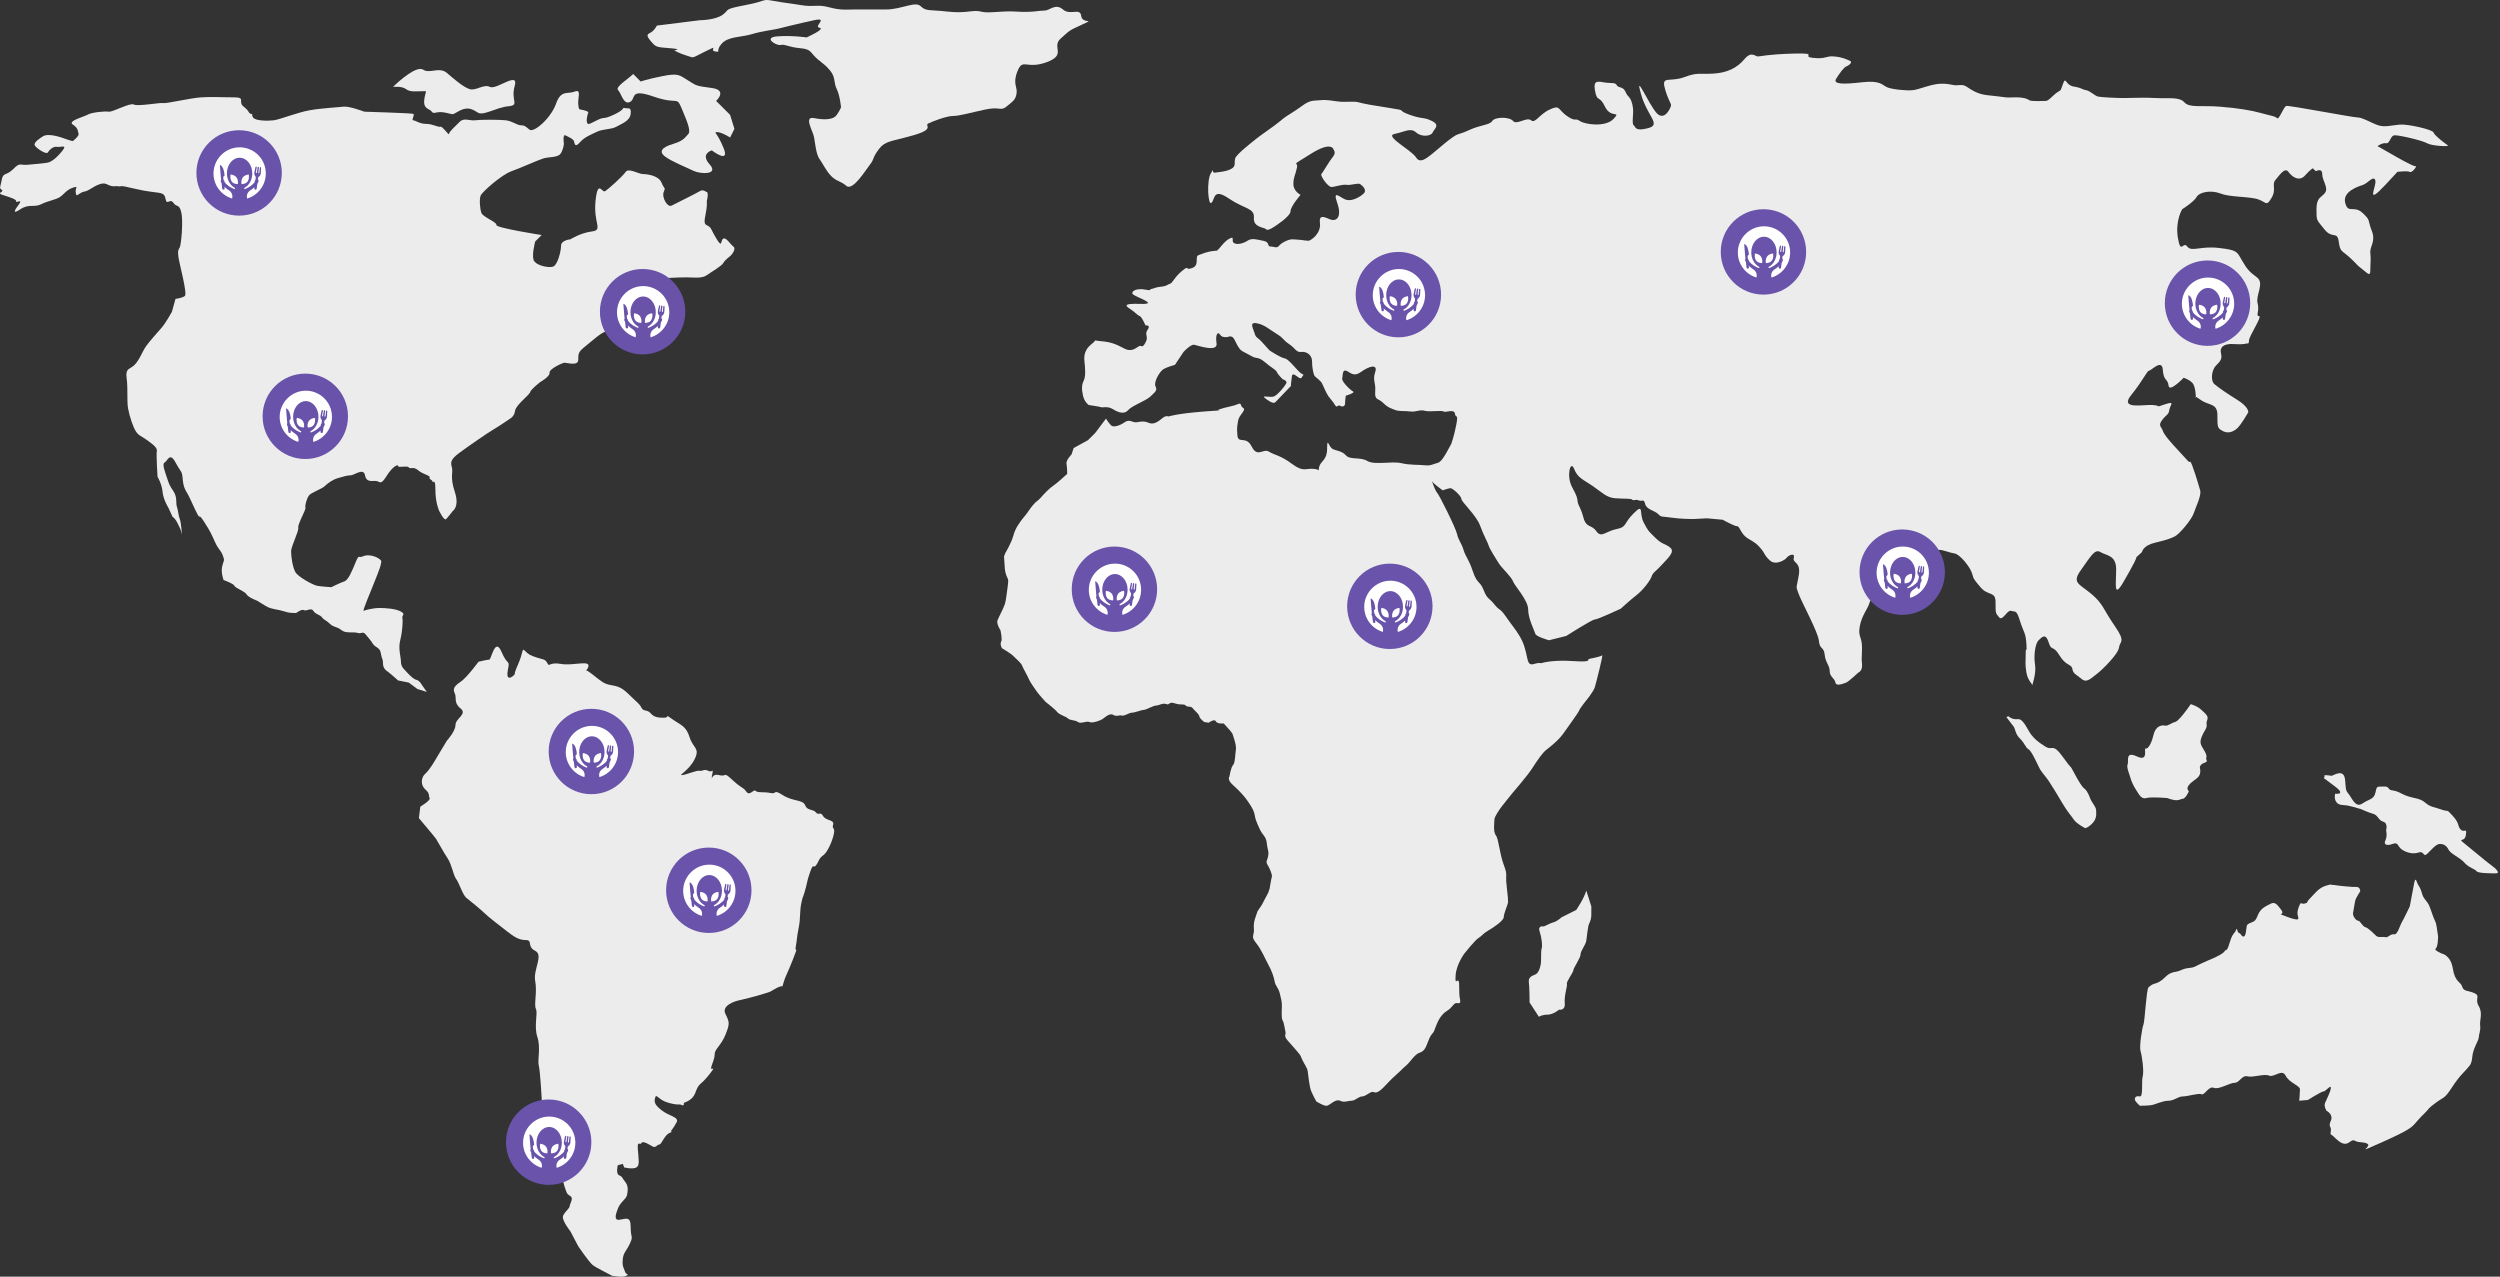 <svg width="1171" height="598" viewBox="0 0 1171 598" fill="none" xmlns="http://www.w3.org/2000/svg">
<rect x="0" y="0" width="1171" height="598" fill="#333333" stroke="none"/>
<path d="M518.038 196.088L512.993 202.807L509.631 206.166L502.906 209.86L501.896 212.884C501.896 212.884 499.205 215.573 499.543 217.253C499.881 218.934 499.881 221.956 499.881 221.956C499.881 221.956 495.173 226.324 493.154 227.667C491.136 229.01 488.445 232.034 488.445 232.034C488.445 232.034 486.764 234.051 485.755 234.722C484.747 235.393 483.066 237.409 481.72 239.425C480.374 241.442 479.029 242.784 478.357 243.791C477.684 244.799 475.666 247.151 474.657 250.847C473.649 254.544 470.958 258.91 470.958 258.91L470.284 260.589C470.622 266.301 470.62 267.308 471.294 269.325C471.966 271.34 472.64 270.667 471.966 275.035C471.294 279.401 471.294 281.082 470.622 283.098C469.949 285.112 467.931 288.807 467.26 290.49C466.586 292.169 468.605 295.191 468.605 295.191C468.605 295.191 469.615 299.56 468.941 300.567C468.269 301.576 469.277 303.591 469.277 303.591C469.277 303.591 473.313 305.942 474.659 307.287C476.004 308.63 478.358 310.647 478.694 311.654C479.032 312.663 481.721 317.366 482.058 318.374C482.394 319.381 485.085 323.076 485.757 324.085C486.429 325.093 489.792 328.789 489.792 328.789C489.792 328.789 494.164 332.146 495.174 333.491C496.183 334.834 499.21 335.506 500.217 336.513C501.227 337.521 503.58 337.183 504.925 338.194C506.271 339.201 508.96 337.521 510.306 338.194C511.651 338.866 515.352 337.522 516.36 336.851C517.369 336.179 519.722 333.828 521.404 334.834C523.085 335.84 524.094 334.834 525.44 335.17C526.783 335.506 528.802 333.828 530.146 333.828C531.492 333.828 534.854 332.483 535.863 332.483C536.873 332.483 540.236 330.465 541.582 330.465C542.925 330.465 544.608 329.125 546.288 329.795C547.969 330.465 547.297 328.453 550.324 329.459C553.351 330.465 554.359 329.459 555.368 330.465C556.378 331.474 557.724 330.468 558.733 331.812C559.741 333.153 561.422 334.161 561.758 335.506C562.093 336.851 564.111 338.195 564.111 338.195L566.13 338.53C566.13 338.53 568.822 336.515 569.493 337.859C570.165 339.203 573.193 338.868 573.193 338.868L576.218 342.227L577.228 343.57C577.228 343.57 579.247 348.946 578.909 350.961C578.573 352.976 578.573 357.344 577.564 358.351C576.556 359.36 575.883 363.727 575.883 363.727C575.883 363.727 574.537 365.071 577.564 367.759C580.591 370.448 582.61 372.798 583.618 374.14C584.628 375.484 587.319 379.182 587.652 381.532C587.99 383.883 588.662 385.226 590.008 388.25C591.353 391.274 593.034 391.61 593.37 394.972C593.708 398.33 594.379 398.331 594.042 400.681C593.706 403.033 592.698 403.369 593.706 405.048C594.715 406.729 596.058 409.753 595.725 410.76C595.389 411.768 594.715 416.135 594.715 416.135L594.042 418.151L591.017 423.865L588.998 426.886C588.326 429.237 586.981 431.589 587.318 434.949C587.652 438.309 585.637 438.307 588.326 441.665C591.017 445.027 592.36 448.722 594.042 451.746C595.725 454.769 596.733 457.793 597.068 459.808C597.406 461.824 598.75 462.497 599.423 465.184C600.094 467.872 600.431 469.214 600.431 470.895C600.431 472.574 600.094 476.942 600.769 477.95C601.44 478.957 601.777 481.983 602.114 483.326C602.45 484.671 601.104 485.007 603.122 487.359C605.141 489.71 606.485 491.053 607.83 492.734C609.175 494.415 608.838 493.741 609.848 496.094C610.857 498.445 612.202 499.791 612.539 501.804C612.875 503.819 613.21 508.858 614.22 511.211C615.229 513.563 616.573 515.915 616.573 515.915C616.573 515.915 620.274 518.266 621.619 517.93C622.962 517.594 625.654 514.573 627.673 515.579C629.691 516.587 631.372 515.579 633.053 515.579C634.734 515.579 636.416 513.563 638.099 513.563C639.78 513.563 642.133 510.875 643.48 511.548C644.825 512.218 646.504 510.873 648.187 509.194C649.869 507.516 650.878 506.173 653.903 503.485C656.93 500.797 656.594 500.795 658.611 499.116C660.63 497.436 662.648 493.74 665.001 493.068C667.354 492.397 668.027 490.047 668.699 488.367C669.373 486.686 669.708 485.678 670.718 484.334C671.728 482.992 671.054 484.674 672.736 480.304C674.418 475.935 676.438 474.257 678.119 473.248C679.8 472.241 680.809 470.226 681.817 469.888C682.826 469.551 684.508 470.896 683.836 467.872C683.165 464.85 683.836 460.482 683.165 459.475C682.491 458.464 681.481 461.824 681.819 456.784C682.158 451.746 685.854 446.706 685.854 446.706C685.854 446.706 690.898 440.324 692.581 439.316C694.263 438.309 694.598 437.301 696.954 435.956C699.306 434.614 704.351 431.255 704.351 429.574C704.351 427.893 706.37 423.526 706.37 422.517C706.37 421.51 706.37 420.502 705.699 414.79C705.025 409.081 706.37 410.423 704.353 405.048C702.336 399.673 701.996 392.954 700.653 391.274C699.307 389.594 699.979 385.225 699.979 383.883C699.979 382.54 702.336 379.18 703.344 377.837C704.353 376.492 708.724 371.116 708.724 371.116C708.724 371.116 715.449 363.39 717.804 359.696C720.158 355.999 722.512 352.641 724.193 351.297C725.875 349.954 729.91 346.927 732.264 343.569C734.618 340.21 739.326 333.828 739.664 332.818C739.999 331.812 742.688 328.452 742.688 328.452C742.688 328.452 746.387 324.083 747.061 321.732C747.732 319.38 751.094 306.278 750.421 306.95C749.752 307.623 745.715 308.293 744.369 308.629C743.026 308.966 746.389 310.308 736.634 309.638C726.883 308.965 721.839 310.645 721.839 310.645C718.811 309.972 716.458 313.332 715.448 308.629C714.439 303.927 713.765 301.239 711.75 297.879C709.731 294.52 708.385 293.176 705.361 288.807C702.336 284.442 702.669 286.455 699.978 283.098C697.288 279.739 696.615 280.745 694.934 276.379C693.253 272.011 691.908 273.692 689.89 267.644C687.871 261.595 686.527 260.923 685.518 257.565C684.508 254.206 683.165 253.196 682.491 250.174C681.819 247.15 674.085 231.697 673.075 230.688C672.065 229.682 670.384 224.304 670.721 225.313C671.058 226.321 675.766 229.68 675.766 229.68C675.766 229.68 678.456 228.671 679.466 228.671C680.474 228.671 684.51 232.369 684.51 233.71C684.51 235.055 691.575 241.439 693.254 246.142C694.935 250.845 696.957 254.205 697.29 255.548C697.623 256.892 700.989 262.268 702.335 264.284C703.679 266.301 708.05 270.331 708.723 272.347C709.395 274.364 715.787 281.082 715.787 285.449C715.787 289.816 718.811 295.527 719.149 296.87C719.486 298.214 725.537 299.896 725.537 299.896L733.61 297.879C733.61 297.879 745.715 290.151 747.061 290.151C748.404 290.151 759.169 285.112 759.169 285.112C759.169 285.112 763.539 281.082 766.565 278.731C769.592 276.379 772.955 272.013 773.629 269.995C774.3 267.978 775.646 267.644 778.335 264.619C781.026 261.595 784.726 258.572 782.372 256.556C780.018 254.541 778.672 255.212 775.31 251.853C771.947 248.494 772.283 249.166 769.928 244.797C767.573 240.431 770.264 235.391 765.219 240.431C760.176 245.47 762.193 246.814 757.148 247.824C752.105 248.83 750.085 252.19 747.732 248.83C745.379 245.47 743.026 247.487 741.678 242.446C740.333 237.407 739.323 237.07 738.988 235.057C738.654 233.04 738.989 233.04 736.298 228C733.608 222.961 735.625 215.234 737.306 219.601C738.988 223.968 741.678 224.64 746.051 227.664C750.421 230.686 752.441 233.04 756.475 233.376C760.511 233.71 763.874 233.376 764.546 234.046C765.219 234.719 765.891 233.712 767.573 234.382C769.256 235.055 769.925 233.376 770.599 236.061C771.271 238.749 774.971 239.085 776.651 240.764C778.334 242.443 778.334 241.773 782.707 242.443C787.08 243.117 793.134 243.117 793.134 243.117L799.521 242.779L806.92 243.449C806.92 243.449 812.303 246.473 813.647 246.473C814.991 246.473 815.327 250.171 818.691 252.186C822.054 254.202 822.726 254.536 824.743 256.889C826.765 259.241 826.426 260.248 829.115 262.599C831.807 264.953 836.18 262.265 836.853 261.259C837.522 260.25 840.885 258.571 840.216 261.259C839.542 263.946 843.576 262.937 842.568 269.322C841.559 275.703 840.885 274.023 842.568 278.392C844.249 282.759 851.647 296.197 851.985 300.229C852.323 304.26 854.338 302.917 854.674 306.614C855.012 310.308 857.027 311.651 857.027 314.339C857.027 317.028 859.384 317.698 859.718 319.716C860.058 321.732 863.755 320.05 864.764 319.716C865.774 319.378 870.48 315.011 870.48 315.011C870.48 315.011 872.502 314.341 872.163 310.98C871.825 307.623 872.163 308.293 872.163 303.254C872.163 298.215 870.146 298.215 871.154 293.178C872.163 288.139 874.852 285.113 875.526 282.762C876.198 280.412 878.889 276.38 880.232 276.043C881.577 275.707 888.977 272.013 890.659 269.659C892.34 267.308 895.031 264.62 897.722 261.934C900.411 259.247 905.119 255.887 906.129 256.895C907.138 257.902 906.802 257.566 908.484 257.566C910.165 257.566 913.192 258.911 915.545 259.247C917.9 259.583 922.609 265.293 923.618 268.317C924.626 271.341 923.954 270.668 927.653 275.037C931.352 279.403 934.716 276.715 934.716 282.091C934.716 287.467 934.716 287.13 936.398 289.146C938.079 291.163 940.096 285.451 942.113 286.124C944.13 286.797 944.466 285.452 946.147 290.827C947.828 296.203 948.836 296.203 949.175 301.578C949.51 306.953 948.838 301.914 948.838 306.28C948.838 310.648 948.5 310.984 949.175 315.014C949.846 319.049 952.198 320.392 951.865 321.064C951.865 321.064 953.882 315.353 953.208 311.32C952.539 307.29 953.208 301.579 954.89 299.9C956.571 298.218 958.255 296.54 959.598 300.908C960.944 305.274 961.617 301.915 964.642 306.954C967.671 311.995 970.36 310.984 970.696 313.336C971.032 315.689 972.718 316.026 975.068 318.04C977.423 320.056 979.44 317.705 982.131 315.689C984.823 313.672 992.219 306.281 992.558 303.257C992.892 300.235 995.919 300.905 990.538 293.181C985.156 285.454 985.156 282.765 979.44 278.062C973.726 273.359 970.362 273.023 974.735 266.975C979.106 260.928 981.125 256.898 983.814 258.578C986.505 260.257 991.21 259.92 991.21 266.641C991.21 273.359 989.865 280.75 994.573 272.688C999.281 264.625 1001.64 259.922 1000.29 261.268C998.946 262.611 1003.32 258.58 1003.32 258.58C1003.32 258.58 1003.65 255.556 1009.37 254.212C1015.09 252.866 1016.77 252.196 1018.79 251.188C1020.81 250.179 1026.52 243.46 1027.53 240.437C1028.54 237.413 1031.23 232.039 1030.56 229.688C1029.89 227.334 1026.52 215.914 1025.85 216.249C1025.18 216.586 1025.51 216.586 1021.14 211.883C1016.77 207.18 1013.74 203.82 1013.07 201.804C1012.4 199.787 1010.72 199.451 1012.73 196.765C1014.75 194.078 1015.76 194.414 1016.1 192.061C1016.43 189.711 1019.12 187.694 1014.08 189.375C1009.04 191.054 1012.73 190.048 1008.36 189.712C1003.99 189.375 992.558 192.063 998.276 185.009C1003.99 177.954 1005.67 173.588 1006.68 173.588C1007.69 173.588 1012.74 167.876 1013.07 173.25C1013.41 178.625 1015.42 177.28 1015.76 180.64C1016.1 184 1022.82 176.946 1022.82 176.946C1022.82 176.946 1025.18 177.618 1026.86 179.297C1028.54 180.976 1028.54 186.352 1028.54 186.352C1028.54 186.352 1027.2 184.672 1030.89 187.36C1034.6 190.049 1038.63 188.703 1038.63 194.415C1038.63 200.126 1038.63 200.463 1040.98 201.807C1043.34 203.15 1045.69 202.48 1047.71 200.799C1049.73 199.12 1053.09 193.072 1053.09 193.072C1053.09 193.072 1053.43 190.72 1048.05 187.36C1042.67 184.002 1039.3 181.651 1037.29 179.97C1035.27 178.291 1035.94 173.252 1037.96 171.234C1039.98 169.218 1040.98 168.21 1040.31 165.523C1039.64 162.834 1041.32 160.819 1046.36 161.155C1051.41 161.492 1052.42 160.82 1052.42 160.82C1052.42 160.82 1053.43 161.49 1053.43 159.475C1053.43 157.461 1059.82 148.053 1058.13 148.053C1056.45 148.053 1058.47 145.702 1057.46 142.006C1056.45 138.309 1060.82 132.6 1057.13 129.912C1053.43 127.224 1052.42 125.879 1050.06 121.849C1047.71 117.816 1048.04 117.146 1039.3 116.137C1030.56 115.129 1026.52 118.153 1024.5 115.467C1022.49 112.779 1021.48 119.497 1020.13 111.434C1018.79 103.371 1022.15 97.995 1022.15 97.995C1022.15 97.995 1027.53 94.636 1028.88 92.284C1030.22 89.932 1035.6 88.924 1039.98 90.605C1044.35 92.284 1050.74 91.948 1056.12 92.959C1061.5 93.965 1061.16 97.325 1063.85 92.959C1066.54 88.588 1063.85 86.575 1065.87 84.223C1067.89 81.87 1070.24 78.175 1071.92 80.526C1073.6 82.879 1076.97 85.229 1079.66 82.205C1082.35 79.182 1083.36 78.846 1083.36 78.846L1084.7 80.191C1084.7 80.191 1087.73 78.509 1087.73 81.532C1087.73 84.557 1090.76 87.917 1089.08 90.268C1087.39 92.621 1085.04 92.284 1085.04 97.995C1085.04 103.708 1085.04 102.699 1088.74 107.404C1092.44 112.106 1094.79 108.074 1095.46 113.115C1096.14 118.153 1096.81 117.147 1100.51 120.506C1104.21 123.864 1103.53 123.864 1106.23 125.881C1108.92 127.897 1110.26 129.913 1110.26 126.554C1110.26 123.194 1110.6 121.515 1110.26 118.491C1109.92 115.468 1112.95 113.115 1110.93 108.076C1108.92 103.037 1110.6 103.372 1106.56 99.677C1102.53 95.983 1099.83 100.35 1098.49 94.974C1097.15 89.599 1104.88 87.247 1106.9 86.575C1108.92 85.905 1111.94 81.872 1112.61 84.56C1113.29 87.247 1107.57 96.99 1117.32 86.575C1127.08 76.161 1122.7 80.528 1122.7 80.528C1122.7 80.528 1127.75 79.857 1128.76 80.528C1129.76 81.202 1132.46 77.505 1131.45 77.842C1130.44 78.179 1120.69 72.466 1120.69 72.466L1113.62 68.436C1113.62 68.436 1115.98 66.755 1117.66 67.092C1119.34 67.428 1119.68 63.733 1121.36 63.395C1123.04 63.059 1134.48 65.749 1136.83 67.092C1139.19 68.436 1147.59 68.772 1146.58 68.1C1145.57 67.427 1140.19 63.397 1139.86 62.052C1139.52 60.709 1127.75 58.02 1124.05 58.356C1120.35 58.691 1116.99 59.698 1113.96 58.691C1110.94 57.683 1106.57 54.995 1104.21 54.995C1101.86 54.995 1072.26 49.284 1070.92 49.62C1069.58 49.956 1067.56 56.338 1066.55 55.331C1065.54 54.323 1063.86 54.322 1059.15 52.978C1054.44 51.635 1048.05 50.626 1039.64 49.956C1031.24 49.284 1025.52 50.628 1023.17 47.94C1020.81 45.253 1015.77 46.26 1010.05 45.923C1004.33 45.589 997.608 45.923 994.581 45.923C991.554 45.923 984.494 45.589 982.812 45.252C981.129 44.914 979.112 42.563 977.095 42.229C975.075 41.892 975.412 41.221 971.378 40.55C967.342 39.877 967.678 35.511 966.334 39.205C964.989 42.902 965.66 41.893 963.643 43.236C961.624 44.581 959.607 47.268 958.261 47.268C956.918 47.268 951.538 47.604 950.526 46.932C949.516 46.26 947.835 45.589 944.472 45.589C941.109 45.589 941.109 45.923 936.737 45.252C932.365 44.58 929.002 44.914 924.967 42.901C920.931 40.884 920.931 39.541 917.568 39.877C914.208 40.214 914.208 39.205 909.497 39.205C904.79 39.205 899.074 41.893 896.046 42.229C893.022 42.565 886.295 41.892 883.941 40.884C881.584 39.877 880.913 37.526 872.169 38.532C863.425 39.541 858.381 39.541 860.062 36.853C861.744 34.166 863.761 31.478 864.77 31.142C865.78 30.806 868.132 29.127 866.449 28.456C864.77 27.782 863.088 26.776 859.054 26.439C855.016 26.103 855.351 27.782 849.3 27.111C843.247 26.439 852.663 24.76 840.222 25.096C827.779 25.433 824.752 26.439 823.407 26.439C822.061 26.439 820.379 23.752 817.017 27.782C813.654 31.814 808.943 34.165 802.22 34.5C795.495 34.838 795.157 33.829 788.77 36.18C782.38 38.53 778.343 35.508 779.689 40.883C781.032 46.258 782.716 48.274 782.716 49.281C782.716 50.289 779.689 57.008 775.991 52.977C772.289 48.946 765.564 33.156 768.591 43.907C771.616 54.656 778.341 58.353 771.954 60.032C765.565 61.712 766.235 59.361 765.226 58.688C764.219 58.016 765.226 53.313 764.89 50.625C764.552 47.938 763.882 46.258 762.537 44.914C761.194 43.569 761.527 41.554 758.837 40.883C756.147 40.211 758.501 38.866 754.13 38.866C749.758 38.866 746.06 36.178 747.069 42.226C748.076 48.272 749.084 44.242 751.773 49.953C754.463 55.664 759.508 51.632 755.81 55.664C752.111 59.695 742.359 58.352 740.004 56.673C737.65 54.992 738.324 57.344 733.949 54.32C729.577 51.296 730.925 48.944 725.881 51.296C720.837 53.649 719.154 58.016 717.136 56.335C715.117 54.655 710.411 58.686 708.729 56.673C707.046 54.656 700.32 54.656 698.977 56.673C697.631 58.688 693.595 58.352 687.879 61.04C682.162 63.727 683.842 61.374 676.781 67.086C669.717 72.797 665.681 77.5 663.329 73.805C660.975 70.11 648.194 63.727 653.24 62.718C658.285 61.71 660.638 59.695 663.329 62.046C666.02 64.397 670.393 63.727 671.063 62.046C671.735 60.365 674.764 58.686 670.727 56.671C666.691 54.655 666.355 55.998 659.966 53.647C653.576 51.295 659.966 51.968 651.221 50.623C642.478 49.28 638.777 48.608 636.424 47.937C634.072 47.265 630.707 47.937 627.346 47.601C623.981 47.265 621.629 46.593 618.601 46.929C615.575 47.265 613.894 46.593 609.857 49.617C605.82 52.641 602.793 53.984 600.104 56.335C597.415 58.686 590.354 63.391 588.335 65.071C586.317 66.751 579.254 72.125 578.582 74.142C577.909 76.158 579.254 77.837 576.563 79.181C573.872 80.524 571.183 80.524 569.164 80.86C567.146 81.196 569.164 77.836 567.146 81.196C565.129 84.555 565.801 96.65 567.482 94.969C569.163 93.289 568.154 87.915 575.553 92.956C582.952 97.993 587.661 97.322 587.324 102.025C586.987 106.728 592.368 106.392 593.04 107.401C593.712 108.407 597.075 106.056 597.075 106.056C597.075 106.056 604.474 101.353 604.474 99.002C604.474 96.65 609.182 91.275 609.182 91.275C609.182 91.275 605.817 89.596 605.817 86.236C605.817 82.878 606.829 81.867 607.5 78.508C608.172 75.149 603.8 78.509 613.89 72.124C623.977 65.742 624.65 70.11 624.65 70.11C624.65 70.11 625.994 71.454 624.313 73.469C622.632 75.485 619.605 80.861 618.933 81.532C618.259 82.205 621.96 87.579 623.639 87.579C625.321 87.579 628.684 86.235 630.703 86.57C632.721 86.908 636.083 85.564 637.092 86.236C638.102 86.908 640.455 88.923 638.773 90.603C637.092 92.283 633.391 94.298 630.703 93.627C628.011 92.957 623.975 88.251 626.33 94.971C628.684 101.69 625.994 103.369 623.975 103.034C621.96 102.698 617.586 99.34 618.259 104.378C618.933 109.416 613.888 112.776 612.878 112.776C611.868 112.776 609.853 112.44 609.853 112.44C609.853 112.44 606.824 112.103 605.145 112.103C603.463 112.103 600.1 113.782 599.091 115.127C598.081 116.47 596.736 115.464 595.055 115.464C593.375 115.464 595.055 113.447 591.692 112.776C588.331 112.104 586.312 111.432 584.295 112.776C582.277 114.119 579.251 114.791 577.905 113.783C576.56 112.776 578.579 110.422 575.886 111.768C573.197 113.112 571.178 116.807 570.17 117.144C569.161 117.479 573.197 117.144 569.161 117.479C565.126 117.816 563.445 118.825 561.427 119.495C559.408 120.168 562.099 124.198 558.4 125.542C554.7 126.885 557.393 123.863 553.692 126.885C549.992 129.91 549.318 132.597 547.975 132.933C546.629 133.27 546.967 133.94 543.94 134.276C540.913 134.612 541.25 134.948 539.567 135.284C537.886 135.62 539.904 136.293 536.205 135.62C532.504 134.948 529.815 136.293 530.487 137.636C531.159 138.979 543.602 142.675 534.186 142.339C524.771 142.003 527.798 143.683 529.815 145.026C531.833 146.369 532.84 147.712 533.85 148.05C534.86 148.386 536.539 152.419 536.539 152.419C536.539 152.419 539.23 152.081 537.549 154.434C535.869 156.786 538.222 157.458 536.539 160.481C534.859 163.505 534.859 161.489 533.514 162.161C532.169 162.831 530.151 165.185 526.45 163.168C522.751 161.152 520.063 160.144 515.69 159.81C511.318 159.473 514.343 158.802 511.318 161.152C508.291 163.505 507.618 166.192 507.956 169.215C508.292 172.237 508.628 176.27 507.618 178.286C506.61 180.301 506.61 182.318 507.281 185.342C507.955 188.364 509.973 189.711 509.973 189.711C509.973 189.711 514.681 190.381 515.69 190.718C516.698 191.054 518.717 190.046 521.406 191.724C524.097 193.405 526.788 194.078 528.468 192.061C530.149 190.046 536.876 187.694 538.896 185.679C540.913 183.663 542.257 182.993 541.249 180.976C540.24 178.96 543.267 173.921 544.948 172.913C546.629 171.906 550.328 170.897 550.328 170.897L554.364 164.85C554.364 164.85 557.727 161.153 559.408 161.49C561.089 161.826 570.505 165.188 569.834 160.82C569.161 156.452 570.506 155.108 571.515 156.787C572.523 158.467 575.214 157.795 575.214 157.795C575.214 157.795 576.559 157.125 577.567 158.132C578.576 159.138 579.92 163.508 581.939 164.514C583.957 165.523 585.638 166.531 586.984 167.201C588.329 167.874 589.675 167.201 592.366 169.553C595.055 171.906 597.746 173.251 598.081 174.257C598.42 175.264 600.773 177.616 600.773 177.616C600.773 177.616 603.127 178.288 602.454 179.633C601.782 180.976 598.42 185.009 596.738 185.679C595.055 186.351 590.685 185.006 592.366 186.351C594.045 187.694 596.402 189.375 597.41 188.366C598.42 187.358 604.807 180.639 604.807 180.639C604.807 180.639 604.471 180.975 604.807 178.958C605.145 176.945 604.807 174.592 606.49 175.6C608.171 176.609 609.181 177.952 609.853 176.609C610.525 175.264 611.198 175.937 609.515 174.93C607.833 173.921 603.799 168.21 601.78 167.874C599.762 167.537 594.716 164.177 594.716 164.177C594.716 164.177 593.709 163.17 591.355 160.483C589 157.795 588.329 158.467 587.654 156.114C586.983 153.763 584.963 150.739 588.664 151.411C592.365 152.083 594.716 154.434 598.08 156.45C601.443 158.467 600.772 159.137 603.797 161.153C606.823 163.17 607.162 165.186 609.514 164.85C611.867 164.514 614.559 166.194 614.559 169.218C614.559 172.242 615.23 175.6 615.903 176.273C616.576 176.946 618.592 178.289 619.266 179.633C619.938 180.976 621.284 184.336 622.291 185.679C623.301 187.023 624.31 188.031 625.318 189.712C626.327 191.391 626.663 189.375 627.671 190.048C628.681 190.72 630.026 190.382 630.026 189.039C630.026 187.696 630.361 185.343 630.361 185.343C630.361 185.343 635.072 184 633.727 183.327C632.381 182.655 628.344 178.624 628.681 177.28C629.018 175.937 628.681 173.251 630.361 173.586C632.043 173.921 633.726 176.945 637.425 174.257C641.124 171.568 645.496 170.225 644.15 174.257C642.807 178.288 644.489 178.958 644.15 183.327C643.815 187.696 645.497 186.351 647.852 188.703C650.205 191.055 651.886 191.393 653.567 192.063C655.249 192.736 657.939 192.4 660.631 192.736C663.322 193.072 665.003 191.727 667.357 192.4C669.709 193.072 675.091 192.063 676.101 192.736C677.111 193.408 681.146 191.393 681.481 193.744C681.817 196.096 683.163 193.408 682.155 198.783C681.146 204.157 679.8 207.853 679.8 207.853C676.101 214.908 674.756 216.589 673.074 216.925C671.394 217.261 670.384 218.268 667.359 217.932C664.332 217.595 660.633 217.932 656.261 216.925C651.889 215.916 643.817 217.932 640.455 215.916C637.092 213.901 632.384 215.58 630.364 213.229C628.347 210.877 624.985 211.213 623.639 209.869C622.294 208.526 621.622 204.832 621.622 210.207C621.622 215.583 618.595 215.917 617.923 218.605C617.249 221.292 618.93 219.949 615.23 219.613C611.531 219.276 610.522 221.292 605.142 217.262C599.76 213.231 597.071 213.231 594.382 211.55C591.689 209.869 589 214.573 586.311 209.199C583.62 203.823 579.92 208.19 579.584 203.823C579.248 199.454 579.584 199.793 579.92 197.105C580.26 194.417 583.956 192.066 582.275 191.058C580.593 190.051 581.937 188.37 579.584 189.379C577.23 190.387 573.868 190.723 571.177 191.73C568.486 192.739 577.23 191.73 564.114 192.739C550.999 193.747 547.298 195.09 547.298 195.09C547.298 195.09 546.29 194.418 544.608 195.762C542.927 197.105 540.572 199.121 538.219 198.114C535.866 197.105 534.519 197.441 532.502 197.778C530.484 198.114 529.141 196.099 526.786 197.778C524.431 199.456 521.742 200.129 520.732 199.456C519.721 198.775 518.038 196.088 518.038 196.088Z" fill="#ECECEC"></path>
<path d="M743.018 417.144C742.01 420.841 738.31 426.214 738.31 426.214L731.582 429.574C731.582 429.574 729.232 431.591 727.884 431.927C726.54 432.261 723.177 433.943 723.177 433.943C723.177 433.943 720.151 433.27 721.158 436.292C722.167 439.316 722.504 443.013 722.167 444.019C721.832 445.028 721.832 447.045 721.832 449.733C721.832 452.42 720.823 455.778 719.141 456.45C717.46 457.123 715.778 457.794 716.114 460.147C716.452 462.499 716.452 469.553 716.452 469.553L720.825 476.273C720.825 476.273 722.17 475.265 724.86 475.265C727.548 475.265 730.241 472.916 730.241 472.916C730.241 472.916 733.269 473.584 732.93 469.892C732.594 466.195 734.278 461.829 733.938 460.82C733.604 459.812 736.967 455.444 736.967 454.438C736.967 453.429 740.33 448.728 740.33 447.046C740.33 445.367 742.683 442.679 743.02 440.666C743.356 438.648 743.692 433.946 744.364 432.603C745.038 431.259 745.374 429.915 745.374 428.571C745.374 427.228 745.374 424.54 745.374 424.54L743.018 417.144Z" fill="#ECECEC"></path>
<path d="M1006.33 462.499C1005.33 463.841 1004.65 478.289 1003.98 479.968C1003.31 481.647 1001.96 490.383 1002.64 492.397C1003.31 494.415 1004.32 501.805 1003.65 504.157C1002.97 506.508 1003.98 513.899 1002.3 513.563C1000.62 513.226 999.949 513.9 999.949 514.906C999.949 515.915 1002.3 517.929 1002.3 517.929C1002.3 517.929 1006.34 517.93 1008.02 517.593C1009.7 517.257 1013.06 515.577 1015.75 515.577C1018.44 515.577 1020.13 513.56 1022.48 513.56C1024.83 513.56 1029.88 511.882 1031.22 512.553C1032.57 513.223 1034.59 508.521 1036.94 509.53C1039.29 510.538 1044.34 507.178 1046.69 507.178C1049.04 507.178 1050.06 503.481 1052.75 504.155C1055.44 504.827 1060.48 502.812 1062.84 503.817C1065.19 504.827 1068.89 500.458 1070.57 503.817C1072.25 507.178 1077.3 508.521 1077.3 510.2C1077.3 511.879 1076.96 515.577 1076.96 515.577L1080.99 515.239C1080.99 515.239 1087.38 511.208 1088.39 511.208C1089.4 511.208 1091.76 507.849 1091.76 509.53C1091.76 511.208 1089.74 514.906 1089.07 516.584C1088.39 518.265 1089.74 520.281 1089.74 520.281C1089.74 520.281 1093.1 521.96 1091.76 524.983C1090.41 528.007 1092.09 527.337 1091.76 529.686C1091.42 532.038 1091.76 531.029 1093.1 532.373C1094.45 533.717 1096.8 536.073 1098.82 535.734C1100.84 535.397 1101.51 533.383 1103.19 534.391C1104.87 535.398 1108.23 534.726 1109.24 536.071C1110.25 537.413 1102.85 540.773 1115.63 535.064C1128.41 529.35 1129.75 528.007 1131.43 525.99C1133.12 523.975 1135.14 521.96 1136.48 520.616C1137.83 519.272 1136.82 519.608 1140.85 516.584C1144.89 513.562 1144.89 514.905 1148.59 509.193C1152.29 503.484 1154.98 501.467 1155.65 500.458C1156.32 499.449 1157.67 499.115 1158.01 495.08C1158.34 491.051 1161.03 487.355 1161.03 486.012C1161.03 484.67 1162.04 482.655 1161.7 480.301C1161.37 477.949 1163.05 474.592 1161.03 471.232C1159.01 467.871 1162.04 466.53 1159.01 465.183C1155.99 463.839 1153.97 464.512 1153.3 462.16C1152.62 459.808 1149.93 460.144 1148.92 453.761C1147.91 447.379 1143.88 446.704 1143.88 446.704C1143.88 446.704 1139.84 445.025 1140.85 444.355C1141.86 443.682 1142.2 438.977 1141.86 437.634C1141.53 436.291 1141.53 433.267 1140.52 431.253C1139.51 429.235 1138.84 426.55 1137.83 424.196C1136.82 421.846 1135.14 421.172 1134.46 418.486C1133.79 415.799 1132.78 414.789 1132.45 414.119C1132.11 413.447 1131.43 410.089 1130.77 413.781C1130.09 417.477 1128.75 424.531 1128.75 424.531C1128.75 424.531 1126.05 430.244 1125.05 431.924C1124.04 433.601 1123.03 437.97 1121.35 437.633C1119.67 437.297 1118.65 439.315 1117.31 438.976C1115.97 438.639 1113.95 439.313 1112.94 438.306C1111.93 437.297 1109.24 434.61 1107.9 434.273C1106.55 433.938 1105.54 431.252 1104.53 431.252C1103.52 431.252 1101.84 428.898 1102.18 427.555C1102.51 426.211 1102.85 423.189 1103.19 421.844C1103.52 420.501 1105.54 417.475 1105.54 417.475C1105.54 417.475 1105.54 415.46 1103.86 415.46C1102.18 415.46 1101.84 415.46 1098.14 415.123C1094.44 414.786 1093.44 414.451 1092.09 414.451C1090.75 414.451 1093.44 413.78 1089.73 414.787C1086.04 415.798 1084.35 418.484 1082 420.837C1079.65 423.187 1081.67 422.514 1079.65 423.187C1077.63 423.861 1077.97 421.507 1076.62 425.204C1075.27 428.9 1077.3 429.906 1076.28 430.579C1075.27 431.252 1068.21 428.228 1068.21 428.228C1068.21 428.228 1069.89 427.891 1068.55 426.211C1067.21 424.531 1065.86 422.181 1063.84 423.189C1061.82 424.196 1060.14 424.87 1058.8 426.549C1057.45 428.228 1057.45 429.571 1056.44 430.914C1055.43 432.258 1052.75 432.258 1052.41 433.603C1052.07 434.947 1052.07 438.306 1051.06 438.642C1050.06 438.979 1049.72 437.301 1048.71 436.964C1047.7 436.628 1048.04 433.94 1047.37 435.621C1046.69 437.3 1046.02 436.962 1045.01 439.651C1044 442.339 1043.67 444.691 1042.66 445.027C1041.65 445.364 1042.66 445.698 1039.63 447.379C1036.61 449.058 1035.93 449.058 1031.56 451.075C1027.19 453.091 1028.2 453.091 1025.17 453.426C1022.15 453.763 1021.47 454.77 1019.46 455.106C1017.44 455.442 1016.09 455.776 1014.07 457.793C1012.06 459.809 1010.38 460.48 1009.03 460.817C1007.69 461.154 1006.33 462.499 1006.33 462.499Z" fill="#ECECEC"></path>
<path d="M1026.17 329.797C1024.83 331.815 1020.46 337.86 1018.78 338.197C1017.1 338.531 1015.41 340.214 1014.07 339.876C1012.72 339.539 1009.7 339.876 1008.69 344.244C1007.68 348.611 1006 350.963 1004.99 350.626C1003.98 350.29 1006.67 357.008 1000.95 354.323C995.238 351.635 997.255 356.675 996.581 358.02C995.909 359.362 997.59 363.059 997.926 364.402C998.265 365.746 999.271 368.098 1000.62 370.111C1001.96 372.128 1002.97 374.479 1005.32 373.81C1007.68 373.135 1015.08 373.81 1015.08 373.81C1015.08 373.81 1017.77 374.818 1019.45 374.818C1021.13 374.818 1021.47 374.146 1022.47 374.146C1023.48 374.146 1025.5 370.785 1025.16 370.45C1024.83 370.111 1023.82 369.105 1025.84 367.089C1027.86 365.072 1030.21 364.402 1030.55 362.05C1030.88 359.699 1029.87 359.699 1030.88 358.353C1031.89 357.01 1034.24 357.348 1033.57 356.002C1032.9 354.659 1034.24 354.995 1032.9 352.305C1031.56 349.618 1029.87 348.609 1031.22 345.25C1032.56 341.891 1033.91 341.218 1033.57 339.203C1033.24 337.185 1035.25 336.515 1032.9 334.163C1030.55 331.813 1029.54 331.14 1027.86 330.466C1026.17 329.797 1026.17 329.797 1026.17 329.797Z" fill="#ECECEC"></path>
<path d="M1092.09 363.393C1093.44 363.057 1098.14 359.697 1098.48 365.745C1098.82 371.792 1099.15 370.111 1101.17 373.471C1103.19 376.831 1104.53 377.841 1106.88 376.161C1109.24 374.478 1111.93 374.478 1112.6 371.458C1113.27 368.434 1113.27 368.434 1115.29 368.434C1117.31 368.434 1117.98 368.098 1119 369.444C1120 370.784 1120.67 369.441 1125.05 371.793C1129.42 374.146 1133.12 373.471 1135.81 375.825C1138.5 378.176 1139.85 377.843 1143.54 379.185C1147.24 380.528 1145.56 378.513 1148.92 382.209C1152.29 385.903 1150.94 386.91 1152.62 388.591C1154.3 390.27 1155.65 387.246 1154.98 391.277C1154.3 395.309 1149.6 391.277 1156.66 396.987C1163.72 402.7 1164.73 403.709 1167.08 405.387C1169.44 407.067 1171.12 409.084 1169.1 409.084C1167.08 409.084 1160.7 409.084 1160.02 408.075C1159.35 407.067 1156.32 406.394 1154.3 404.043C1152.29 401.694 1147.92 400.012 1146.91 397.997C1145.9 395.979 1144.55 395.309 1142.87 395.309C1141.19 395.309 1139.51 397.324 1137.16 399.676C1134.8 402.027 1135.81 398.334 1132.78 399.34C1129.76 400.349 1126.4 399.003 1124.71 397.66C1123.03 396.316 1123.37 394.301 1120.68 395.309C1117.99 396.316 1116.31 395.645 1117.32 393.63C1118.33 391.612 1117.65 388.925 1117.65 388.925C1117.65 388.925 1118.66 385.565 1116.31 384.895C1113.96 384.225 1113.96 381.873 1111.6 381.198C1109.24 380.528 1105.55 378.847 1105.55 378.847C1105.55 378.847 1105.21 378.847 1104.2 378.511C1103.19 378.174 1103.19 378.174 1100.5 377.504C1097.81 376.831 1095.79 377.501 1094.45 375.823C1093.1 374.144 1093.78 371.792 1093.78 371.792C1093.78 371.792 1099.16 372.464 1093.78 368.432C1088.4 364.402 1088.4 364.402 1088.4 364.402C1088.4 364.402 1089.07 364.065 1088.73 363.393C1088.39 362.718 1092.09 363.393 1092.09 363.393Z" fill="#ECECEC"></path>
<path d="M940.758 335.507C940.758 335.507 942.439 337.19 945.129 336.852C947.819 336.515 949.834 342.227 951.52 344.242C953.199 346.258 954.211 347.266 957.908 349.618C961.606 351.969 961.27 347.602 966.316 354.657C971.36 361.711 969.005 357.345 971.36 361.711C973.713 366.083 975.059 368.432 976.404 369.443C977.747 370.45 978.758 373.135 979.096 374.144C979.431 375.152 981.784 378.174 981.784 379.183C981.784 380.191 982.458 382.879 980.441 385.23C978.422 387.582 976.74 387.918 976.74 387.918C976.74 387.918 972.704 385.901 971.36 383.886C970.013 381.871 968.334 380.191 965.978 376.161C963.625 372.128 960.934 367.761 959.589 365.746C958.245 363.728 956.226 361.711 955.217 359.698C954.209 357.68 951.518 351.635 950.173 350.962C948.829 350.288 948.491 348.275 946.136 345.923C943.785 343.57 944.119 341.555 943.111 340.212C942.102 338.869 939.749 335.842 939.749 335.842L940.758 335.507Z" fill="#ECECEC"></path>
<path d="M286.668 597.553C284.313 596.21 279.269 593.858 277.589 592.514C275.908 591.171 270.864 583.777 270.864 583.777L267.163 576.721C267.163 576.721 262.793 571.347 263.801 569.332C264.81 567.315 266.828 565.972 266.828 564.964C266.828 563.957 268.845 561.267 267.163 560.261C265.482 559.252 265.482 558.918 264.472 555.894C263.463 552.872 263.463 550.18 262.119 549.51C260.773 548.84 259.764 544.471 258.419 544.135C257.075 543.798 255.729 541.447 255.729 541.447L253.71 514.235C253.71 514.235 253.036 501.806 252.365 499.116C251.691 496.43 253.374 490.719 251.691 485.679C250.011 480.64 252.029 474.593 251.019 472.577C250.011 470.56 251.691 464.851 250.683 459.476C249.674 454.102 254.719 447.382 250.683 445.367C246.647 443.349 249.674 440.327 246.311 440.327C242.95 440.327 240.595 438.646 237.568 436.297C234.541 433.944 228.823 429.576 227.142 427.895C225.461 426.217 220.08 421.849 218.399 420.505C216.718 419.162 215.036 413.45 213.691 411.769C212.346 410.091 211.674 405.053 209.655 402.029C207.637 399.006 204.947 393.967 204.274 392.958C203.601 391.951 196.203 383.216 196.203 383.216L196.875 377.841C196.875 377.841 201.919 374.817 201.247 373.81C200.574 372.801 201.584 371.792 199.228 369.778C196.873 367.76 197.21 364.065 199.228 362.387C201.247 360.705 204.272 355.33 204.272 355.33L209.316 346.933C209.316 346.933 213.353 342.563 213.353 339.54C213.353 336.518 219.07 334.503 215.706 331.815C212.343 329.125 214.026 326.774 213.016 324.758C212.006 322.743 212.679 321.399 215.706 319.383C218.733 317.367 224.114 309.977 224.114 309.977C224.114 309.977 228.149 308.968 229.158 308.968C230.166 308.968 231.848 298.215 234.876 305.271C237.903 312.326 238.911 308.63 237.903 313.669C236.893 318.708 239.247 317.702 240.592 316.359C241.937 315.013 239.918 317.367 242.609 311.317C245.298 305.271 244.291 303.256 245.972 304.936C247.653 306.617 248.325 306.953 251.352 307.96C254.378 308.968 255.388 308.63 256.395 310.647C257.403 312.663 257.069 309.975 262.785 310.984C268.501 311.993 276.573 308.968 275.564 312.326C274.556 315.686 272.537 311.99 277.245 315.686C281.953 319.383 282.627 320.053 285.316 320.726C288.005 321.398 290.36 321.062 294.397 325.094C298.433 329.124 299.441 329.461 300.45 331.474C301.458 333.492 303.139 332.148 304.821 334.163C306.502 336.18 308.857 336.181 311.21 336.181C313.563 336.181 311.21 334.163 314.909 336.852C318.61 339.539 321.3 339.873 322.98 345.249C324.661 350.629 328.024 350.29 325.334 355.666C322.644 361.042 317.264 363.393 319.617 363.057C321.97 362.72 326.344 360.704 327.688 361.041C329.033 361.375 329.705 360.033 331.724 361.041C333.742 362.048 334.079 359.698 333.742 362.048C333.405 364.401 333.405 362.048 333.405 364.401C333.405 366.751 332.732 362.048 336.768 363.057C340.803 364.065 338.449 361.039 343.157 365.408C347.866 369.777 347.866 368.434 349.545 370.784C351.228 373.134 352.909 369.443 353.919 370.449C354.929 371.455 357.954 370.783 360.981 371.456C364.008 372.126 361.99 369.441 366.699 372.464C371.405 375.486 376.115 374.479 377.123 377.167C378.132 379.853 380.824 378.846 382.167 380.526C383.51 382.207 384.184 379.853 385.53 382.207C386.875 384.556 390.912 383.885 390.238 386.236C389.564 388.589 391.245 387.245 390.573 390.603C389.902 393.966 387.546 399.34 385.53 400.682C383.512 402.027 383.513 403.706 382.167 405.385C380.823 407.068 381.159 403.706 379.476 408.409C377.796 413.114 378.132 413.786 376.787 418.151C375.442 422.517 376.451 418.151 375.442 422.519C374.434 426.886 375.106 429.574 374.098 434.615C373.089 439.652 373.425 439.654 372.753 443.349C372.081 447.045 374.434 441.671 371.407 449.396C368.381 457.124 368.045 456.785 367.037 460.147C366.027 463.508 367.373 460.818 363.673 462.835C359.974 464.853 361.993 464.178 357.619 465.523C353.249 466.866 347.867 468.213 346.187 468.547C344.506 468.881 337.779 470.898 339.798 474.928C341.816 478.961 341.816 479.632 339.798 484.673C337.779 489.71 334.754 491.392 334.754 493.742C334.754 496.092 333.408 498.443 333.073 500.124C332.735 501.804 336.099 498.443 332.064 503.484C328.029 508.523 327.693 507.179 326.347 510.203C325.002 513.226 326.347 510.873 325.002 513.226C323.657 515.576 320.294 516.584 320.294 516.584C320.294 516.584 320.629 518.265 319.284 517.593C317.938 516.923 318.276 517.929 313.23 516.584C308.186 515.241 307.514 511.884 306.841 514.233C306.169 516.584 307.177 517.93 310.204 520.281C313.23 522.633 318.276 523.304 316.929 525.657C315.585 528.01 315.585 528.01 314.576 529.353C313.566 530.698 315.921 529.689 313.566 530.698C311.213 531.705 309.867 536.074 308.858 536.074C307.85 536.074 307.176 537.753 305.831 537.082C304.487 536.408 301.125 534.058 300.451 535.401C299.779 536.743 298.433 533.72 298.769 538.423C299.106 543.127 299.779 545.815 298.096 546.824C296.416 547.831 292.379 546.824 292.379 546.824L291.706 545.143L289.353 545.815C289.353 545.815 288.344 549.846 290.025 550.518C291.706 551.189 291.37 551.86 293.051 553.876C294.733 555.893 293.725 559.588 293.725 559.588C293.725 559.588 293.725 560.597 292.044 562.276C290.363 563.955 289.689 565.3 289.353 566.308C289.015 567.315 286.998 571.684 290.025 571.347C293.051 571.009 295.407 569.33 295.407 574.706C295.407 580.081 296.752 578.739 295.071 582.434C293.389 586.129 292.044 586.465 291.708 589.823C291.373 593.183 292.045 593.519 292.718 595.535C293.39 597.552 295.072 596.543 293.39 597.552C291.712 598.559 286.668 597.553 286.668 597.553Z" fill="#ECECEC"></path>
<path d="M199.903 324.086L197.55 320.728C197.55 320.728 196.542 318.71 194.859 318.376C193.177 318.041 189.478 313.673 189.478 313.673C189.478 313.673 187.797 312.329 187.797 309.978C187.797 307.626 186.451 303.932 187.459 299.9C188.469 295.871 188.805 290.83 188.469 289.485C188.131 288.142 190.15 287.806 187.797 286.461C185.442 285.118 180.734 284.782 177.707 284.782C174.682 284.782 170.981 285.791 170.308 286.125C169.636 286.461 174.008 276.048 174.68 274.368C175.353 272.689 178.38 265.297 178.38 264.291C178.38 263.282 179.388 262.946 177.371 261.604C175.354 260.259 171.991 259.587 169.972 260.595C167.955 261.604 168.291 259.252 166.611 263.282C164.93 267.315 163.247 271.682 161.229 272.353C159.212 273.027 155.176 275.042 155.176 275.042C155.176 275.042 150.132 274.706 148.45 274.37C146.769 274.034 139.707 270.338 138.362 267.988C137.017 265.635 136.345 260.595 136.345 258.246C136.345 255.893 140.043 248.839 139.707 247.159C139.37 245.48 143.407 238.76 143.07 237.751C142.732 236.744 143.742 233.384 144.751 232.04C145.759 230.697 150.805 229.016 152.149 227.673C153.494 226.328 155.849 224.651 158.202 223.978C160.555 223.304 162.575 222.634 164.256 222.634C165.937 222.634 170.308 218.939 170.981 222.634C171.655 226.328 174.682 224.985 176.363 225.321C178.043 225.658 178.381 227.337 181.07 222.97C183.761 218.601 186.451 217.258 186.451 218.265C186.451 219.274 190.822 217.931 191.495 218.939C192.167 219.946 193.513 218.265 195.866 220.282C198.221 222.298 201.583 222.634 201.247 223.64C200.91 224.648 202.591 224.648 202.591 225.657C202.591 226.664 203.937 223.304 203.937 229.351C203.937 235.399 205.618 239.094 205.618 239.094C205.618 239.094 207.971 244.135 208.98 243.126C209.988 242.118 212.005 239.432 212.005 239.432C212.005 239.432 215.369 237.415 213.016 230.36C210.661 223.306 212.343 221.289 211.671 218.937C210.997 216.585 210.997 215.24 215.033 212.217C219.068 209.195 228.82 202.475 231.175 201.132C233.528 199.789 238.908 196.093 238.908 196.093C238.908 196.093 240.925 195.086 241.263 192.398C241.599 189.711 247.988 185.006 248.325 183.663C248.663 182.32 253.035 178.961 253.035 178.961C253.035 178.961 257.741 176.272 257.405 174.594C257.069 172.915 263.459 169.892 264.467 169.892C265.476 169.892 270.858 171.57 270.858 168.546C270.858 165.524 270.858 164.851 274.221 162.164C277.583 159.477 281.954 155.444 283.637 155.444C285.317 155.444 291.035 152.423 293.389 151.75C295.743 151.077 303.142 147.717 296.416 151.75C289.689 155.78 294.061 153.429 292.716 156.789C291.373 160.147 290.361 164.516 296.752 159.476C303.142 154.437 302.804 153.428 305.159 153.093C307.514 152.758 305.831 154.101 310.875 152.42C315.921 150.741 316.257 150.07 316.257 150.07C316.257 150.07 318.612 148.053 317.266 147.047C315.921 146.038 318.612 144.695 313.566 146.71C308.522 148.726 308.858 149.062 305.495 148.053C302.133 147.046 297.088 147.38 300.787 144.02C304.487 140.662 309.194 139.653 306.167 138.309C303.142 136.966 295.407 138.647 294.399 138.981C293.389 139.317 291.035 138.645 289.017 138.981C287 139.317 287.672 136.296 289.017 135.623C290.363 134.95 294.735 132.933 300.115 131.59C305.495 130.247 318.612 129.911 321.637 129.911C324.663 129.911 328.698 130.584 331.053 128.903C333.406 127.224 338.116 124.537 338.788 123.191C339.462 121.848 342.151 119.833 342.151 119.833C342.151 119.833 345.177 116.809 343.496 115.466C341.815 114.122 340.133 111.098 338.788 111.77C337.443 112.442 338.453 116.475 335.762 112.106C333.072 107.74 333.408 107.067 332.063 106.059C330.718 105.052 329.372 105.722 330.382 101.02C331.391 96.317 331.055 94.301 331.055 94.301C331.055 94.301 332.063 90.271 331.055 89.935C330.044 89.598 329.374 88.592 327.693 89.598C326.01 90.605 316.595 95.31 314.578 96.317C312.559 97.325 309.868 92.286 310.877 89.935C311.887 87.581 311.213 88.926 309.868 85.568C308.524 82.208 303.143 81.535 301.125 81.535C299.106 81.535 294.4 78.511 293.054 80.527C291.709 82.542 284.648 88.925 283.3 89.598C281.956 90.271 279.939 83.887 278.93 94.301C277.92 104.718 282.63 107.74 277.249 108.412C271.869 109.083 267.16 112.106 267.16 112.106C267.16 112.106 262.79 112.443 262.79 115.13C262.79 117.819 261.109 124.2 259.089 124.872C257.072 125.545 252.026 124.537 250.345 122.521C248.664 120.505 250.681 113.115 250.681 113.115L253.708 110.091C253.708 110.091 232.186 106.733 232.521 105.388C232.858 104.044 226.132 101.694 225.46 99.677C224.787 97.661 224.45 93.293 225.124 91.614C225.796 89.935 234.876 81.872 239.583 80.193C244.291 78.512 252.362 74.818 254.717 74.145C257.072 73.473 261.106 73.809 262.452 72.13C263.797 70.449 264.133 67.427 264.133 67.427C264.133 67.427 263.46 62.722 264.805 63.394C266.15 64.067 268.504 65.075 268.841 66.082C269.178 67.09 269.178 69.442 271.531 66.752C273.886 64.066 276.913 63.057 279.603 61.715C282.293 60.37 286.327 60.707 288.684 59.364C291.037 58.021 295.072 56.676 295.409 53.316C295.745 49.958 294.4 50.965 292.718 50.628C291.037 50.294 293.39 50.965 287.674 53.652C281.956 56.339 283.638 54.324 279.603 56.339C275.567 58.355 275.229 58.691 274.895 57.012C274.557 55.331 275.567 52.645 275.567 52.645C275.567 52.645 275.905 52.307 273.55 51.637C271.195 50.965 271.195 51.973 270.859 48.95C270.523 45.926 272.54 41.559 269.178 42.902C265.815 44.246 262.79 41.895 260.435 48.613C258.08 55.331 250.009 62.388 247.991 60.707C245.974 59.028 245.637 58.691 243.955 58.691C242.273 58.691 239.92 56.676 236.893 56.34C233.865 56.004 224.784 56.004 222.433 56.34C220.078 56.677 217.389 54.997 215.369 57.013C213.352 59.028 210.326 61.716 210.326 62.725C210.326 63.733 207.299 59.028 206.291 59.365C205.282 59.701 202.59 58.022 199.566 58.022C196.539 58.022 194.52 56.342 193.513 56.342C192.505 56.342 194.52 53.653 193.513 53.318C192.505 52.983 170.643 52.31 170.643 52.31C170.643 52.31 163.582 49.623 160.893 49.959C158.202 50.295 150.805 50.63 145.085 51.639C139.367 52.646 130.96 56.006 128.271 56.342C125.58 56.679 119.527 56.679 118.519 54.998C117.509 53.319 118.855 53.655 117.509 53.319C116.164 52.985 117.174 52.312 114.147 49.961C111.12 47.608 115.493 45.593 109.439 45.593C103.387 45.593 99.687 45.256 94.307 45.593C88.925 45.929 77.829 48.616 76.484 48.28C75.139 47.944 64.378 49.961 62.695 48.953C61.014 47.944 52.606 52.648 50.926 52.312C49.245 51.976 42.855 52.649 41.174 53.656C39.492 54.665 31.421 56.679 34.112 58.359C36.801 60.039 36.465 61.718 36.801 62.727C37.139 63.734 34.112 66.085 34.112 66.085C34.112 66.085 33.438 66.085 29.74 64.742C26.041 63.397 22.005 62.727 20.323 63.734C18.642 64.742 15.615 66.76 16.287 68.103C16.961 69.446 21.668 72.47 22.341 71.461C23.014 70.454 24.696 68.439 26.713 68.775C28.732 69.112 31.759 67.431 29.068 70.791C26.377 74.15 24.022 75.83 22.341 76.168C20.66 76.502 16.625 76.838 12.926 77.175C9.225 77.512 9.561 75.832 6.199 79.192C2.838 82.55 1.491 80.535 0.819 84.23C0.147 87.924 -0.526 87.924 0.819 88.933C2.164 89.941 -1.872 90.277 1.155 91.284C4.181 92.293 7.88 93.301 7.544 94.307C7.206 95.316 10.907 92.965 8.889 95.65C6.87 98.34 5.527 100.689 9.561 98.002C13.597 95.316 15.95 97.329 19.313 95.65C22.676 93.971 26.039 93.635 28.056 92.292C30.075 90.947 31.083 88.933 34.11 87.923C37.137 86.916 35.119 88.26 35.455 89.939C35.791 91.619 35.455 91.954 37.474 90.61C39.49 89.266 39.49 90.275 42.181 88.595C44.871 86.916 47.898 85.235 49.916 86.242C51.933 87.251 52.606 87.251 53.952 87.251C55.297 87.251 52.271 86.914 55.297 87.251C58.324 87.586 53.952 86.242 64.04 88.595C74.129 90.945 76.82 89.266 77.491 92.962C78.165 96.658 79.51 92.625 81.191 94.977C82.871 97.328 83.881 95.314 84.89 99.344C85.898 103.377 84.89 114.463 84.218 115.806C83.545 117.149 83.209 117.149 83.545 120.173C83.881 123.196 87.917 137.644 86.572 138.65C85.228 139.656 82.201 139.993 82.201 139.993L80.52 146.04C80.52 146.04 77.83 151.079 75.476 153.767C73.121 156.453 70.096 159.815 68.413 162.164C66.732 164.516 65.386 168.549 63.033 170.9C60.68 173.251 58.661 172.243 59.334 177.282C60.006 182.321 59.334 187.696 60.006 191.393C60.68 195.089 62.361 200.128 63.705 202.144C65.05 204.159 66.06 204.159 68.413 205.838C70.768 207.517 73.795 209.535 73.457 211.214C73.121 212.894 73.793 223.31 73.793 223.31C73.793 223.31 75.812 226.669 76.147 230.364C76.484 234.061 78.837 237.756 78.837 237.756L80.856 242.124C80.856 242.124 81.864 242.462 83.211 245.147C84.555 247.835 84.555 247.835 84.891 249.177C85.229 250.523 85.229 250.186 85.229 250.523C85.229 250.857 84.891 244.811 84.219 243.13C83.547 241.451 83.547 239.436 82.874 237.42C82.202 235.403 83.211 233.051 81.194 230.028C79.177 227.006 79.177 226.669 78.168 223.645C77.159 220.622 75.813 217.262 77.159 216.589C78.504 215.919 79.513 211.552 82.204 216.589C84.893 221.628 85.231 220.286 85.567 224.318C85.901 228.349 86.911 229.694 87.92 231.372C88.928 233.051 91.282 238.764 92.628 241.114C93.972 243.466 92.628 239.77 95.653 244.474C98.68 249.177 99.018 250.184 100.699 253.88C102.38 257.575 103.39 257.575 104.398 260.262C105.407 262.952 104.734 262.279 104.061 265.301C103.388 268.324 104.733 271.685 104.733 271.685C104.733 271.685 109.441 273.364 109.777 274.371C110.113 275.379 114.821 277.058 115.495 278.403C116.167 279.748 120.539 281.425 120.539 281.425C120.539 281.425 124.238 283.778 125.581 284.449C126.928 285.121 130.965 285.794 130.965 285.794C130.965 285.794 133.654 286.467 134.662 286.802C135.671 287.137 138.698 287.137 138.698 287.137C138.698 287.137 141.389 285.122 142.397 285.794C143.406 286.464 145.761 284.449 146.769 286.128C147.778 287.809 149.796 287.809 150.805 289.154C151.813 290.497 152.822 290.497 154.504 292.176C156.186 293.856 157.867 293.52 159.548 294.863C161.229 296.206 162.574 296.206 164.592 296.206C166.609 296.206 166.609 296.206 167.955 296.544C169.298 296.88 169.972 295.535 171.317 297.217C172.662 298.896 173.67 299.903 174.679 301.583C175.687 303.262 178.042 303.262 178.378 305.95C178.714 308.637 179.387 308.304 179.387 310.653C179.387 313.005 180.731 314.013 181.741 314.686C182.748 315.356 186.448 318.714 186.448 318.714L191.492 319.723L195.527 322.747L199.903 324.086Z" fill="#ECECEC"></path>
<path d="M307.685 11.985L327.863 9.466C327.863 9.466 334.924 9.466 338.456 6.946C341.987 4.427 338.456 4.427 349.049 2.412C359.642 0.395 356.617 -0.612 362.166 0.395C367.713 1.404 369.227 1.404 375.281 2.412C381.334 3.419 382.847 1.909 388.395 3.419C393.944 4.931 396.466 4.427 401.006 4.427C405.545 4.427 408.069 4.427 415.13 4.427C422.192 4.427 428.75 0.395 431.272 2.915C433.794 5.434 435.308 4.427 443.884 5.434C452.458 6.442 455.99 4.425 459.521 5.434C463.053 6.442 469.107 4.931 476.168 5.434C483.229 5.937 486.761 4.931 489.283 4.931C491.805 4.931 494.326 1.403 497.858 4.427C501.39 7.451 505.929 3.419 506.432 7.451C506.937 11.482 513.495 8.458 506.937 11.482C500.38 14.506 501.388 14.002 496.848 18.033C492.309 22.064 499.875 25.591 490.29 29.12C480.705 32.647 479.192 27.103 476.67 33.151C474.148 39.198 476.67 40.71 476.166 43.734C475.661 46.756 474.653 47.261 471.626 49.78C468.6 52.3 468.6 49.78 461.538 51.292C454.475 52.804 449.431 54.316 446.406 54.316C443.379 54.316 436.821 56.836 434.803 57.843C432.784 58.852 438.335 60.362 427.74 63.386C417.147 66.41 414.623 65.907 411.598 69.937C408.571 73.97 409.579 74.475 407.562 76.994C405.544 79.514 399.491 89.593 396.464 87.074C393.439 84.554 391.924 85.057 389.402 82.538C386.88 80.018 385.366 76.491 383.853 74.475C382.339 72.458 381.834 67.419 381.331 64.395C380.827 61.371 376.285 54.318 381.331 55.325C386.375 56.333 389.402 55.83 390.915 54.822C392.429 53.813 393.942 50.286 393.942 50.286C393.942 50.286 393.439 44.743 391.924 41.719C390.41 38.695 391.42 36.175 388.898 33.153C386.376 30.129 386.376 30.633 382.844 27.609C379.314 24.585 380.322 23.073 374.773 22.57C369.224 22.067 367.71 20.554 365.692 21.058C363.675 21.561 357.117 17.53 364.178 17.027C371.241 16.523 377.799 17.53 377.799 17.53C377.799 17.53 386.878 13.499 383.853 12.996C380.827 12.491 388.392 7.955 381.331 9.467C374.268 10.979 366.198 12.996 364.18 13.499C362.163 14.002 357.117 14.506 352.073 16.018C347.031 17.53 340.975 17.027 337.95 20.554C334.923 24.081 337.95 24.585 334.923 24.081C331.897 23.578 337.445 20.554 330.384 24.081C323.321 27.609 325.34 27.105 321.809 26.097C318.277 25.09 315.755 23.578 315.755 23.578C315.755 23.578 320.297 23.073 313.738 22.57C307.18 22.067 307.18 22.067 304.658 19.042C302.136 16.018 303.65 16.018 305.162 15.011C306.677 14.002 307.685 11.985 307.685 11.985Z" fill="#ECECEC"></path>
<path d="M296.587 34.662C294.065 37.181 288.011 40.71 289.526 42.222C291.04 43.734 292.048 49.277 295.075 47.765C298.101 46.253 294.57 41.214 306.172 45.246C317.775 49.277 316.765 44.743 319.287 50.789C321.809 56.836 323.826 61.37 322.313 62.883C320.801 64.395 320.296 65.907 315.25 67.419C310.206 68.931 308.188 70.948 311.72 73.466C315.25 75.985 321.809 78.505 324.835 80.018C327.862 81.529 336.941 82.035 332.401 76.996C327.86 71.957 333.409 70.443 333.409 70.443C333.409 70.443 341.985 76.996 338.96 69.436C335.933 61.877 333.914 61.877 335.933 61.877C337.951 61.877 341.985 64.397 341.985 64.397L344.004 60.366L341.985 53.815L335.428 47.264C335.428 47.264 340.975 42.225 333.409 41.217C325.843 40.21 326.347 40.21 322.311 37.689C318.276 35.169 317.772 34.162 310.205 35.674C302.638 37.186 300.116 38.193 300.116 38.193L296.587 34.662Z" fill="#ECECEC"></path>
<path d="M184.099 40.71C187.126 37.686 195.197 30.632 198.224 32.647C201.25 34.662 205.789 31.135 209.321 34.159C212.851 37.183 216.887 40.71 219.914 41.717C222.941 42.725 226.471 39.198 229.498 40.71C232.524 42.222 243.117 33.151 241.1 40.207C239.081 47.262 243.622 49.277 238.073 49.782C232.524 50.286 226.471 54.318 223.948 52.806C221.426 51.294 219.407 49.782 215.372 51.798C211.336 53.813 213.355 53.813 208.814 52.806C204.275 51.798 203.267 53.813 202.258 52.301C201.248 50.791 198.222 51.294 198.726 46.758C199.23 42.223 200.743 42.726 197.716 42.726C194.69 42.726 192.168 43.231 190.15 41.719C188.133 40.207 184.099 40.71 184.099 40.71Z" fill="#ECECEC"></path>
<circle cx="826" cy="118" r="20" fill="#6A53AA"></circle>
<path d="M825.377 123.243C825.377 123.243 826.301 119.25 822.018 118.731C822.018 118.723 820.995 123.19 825.377 123.243Z" fill="white"></path>
<path d="M827.141 123.243C827.141 123.243 826.217 119.25 830.5 118.731C830.493 118.723 831.523 123.19 827.141 123.243Z" fill="white"></path>
<path d="M825.957 106.003C819.292 106.164 813.925 111.737 814.001 118.403C814.062 123.877 817.719 128.488 822.713 129.992C823.14 128.557 822.56 127.022 821.308 126.205C820.445 125.648 819.712 125.045 819.124 124.465L819.216 125.205C819.254 125.518 819.032 125.793 818.719 125.831C818.406 125.87 818.132 125.648 818.093 125.335L817.78 122.808C817.612 122.518 817.49 122.251 817.429 122.021C817.315 121.617 817.414 121.35 817.582 121.174L817.437 120.006L816.994 114.562C816.979 114.379 817.192 114.257 817.338 114.371C817.841 114.753 818.246 115.249 818.483 115.837C819.124 117.433 819.185 119.258 819.185 119.258L818.551 119.868L818.75 121.479C818.887 121.457 819.01 121.502 819.086 121.701C819.132 121.815 819.116 121.968 819.078 122.105C820.231 123.884 822.285 124.961 823.682 125.526C823.858 125.595 824.049 125.503 824.102 125.327C824.148 125.182 824.079 125.03 823.949 124.961C821.812 123.854 820.3 121.243 820.3 118.204C820.3 114.158 822.957 110.882 826.232 110.882C829.508 110.882 832.165 114.158 832.165 118.204C832.165 121.25 830.66 123.854 828.515 124.961C828.385 125.03 828.317 125.182 828.362 125.327C828.416 125.503 828.607 125.602 828.782 125.534C830.149 124.984 832.165 123.938 833.333 122.212C833.279 122.037 833.241 121.846 833.295 121.701C833.363 121.51 833.478 121.457 833.608 121.472L833.821 119.876L833.768 119.823C833.256 119.273 833.02 118.517 833.119 117.776L833.676 115.249C833.707 115.104 833.837 114.99 833.989 115.005C834.165 115.02 834.287 115.173 834.257 115.349L833.852 117.776C833.837 117.906 833.921 118.021 834.05 118.036C834.18 118.051 834.295 117.967 834.31 117.838L834.669 115.394C834.692 115.234 834.837 115.127 834.997 115.15H835.02H835.043C835.203 115.173 835.31 115.318 835.295 115.471L835.005 117.922C834.989 118.051 835.073 118.166 835.203 118.181C835.333 118.196 835.448 118.112 835.463 117.983L835.707 115.547C835.722 115.402 835.829 115.28 835.974 115.272C836.158 115.257 836.303 115.402 836.295 115.578L836.173 118.181C836.074 118.929 835.646 119.586 835.012 119.991L834.951 120.029L834.806 121.09C835.028 121.258 835.196 121.54 835.066 122.021C834.982 122.327 834.806 122.686 834.539 123.083L834.234 125.35C834.188 125.671 833.89 125.892 833.569 125.831C833.272 125.778 833.081 125.472 833.119 125.167L833.188 124.64C832.623 125.175 831.936 125.724 831.141 126.236C829.897 127.045 829.347 128.58 829.767 130C834.814 128.481 838.494 123.8 838.494 118.265C838.517 111.394 832.867 105.843 825.957 106.003Z" fill="white"></path>
<circle cx="1034" cy="142" r="20" fill="#6A53AA"></circle>
<path d="M1033.38 147.243C1033.38 147.243 1034.3 143.25 1030.02 142.731C1030.02 142.723 1028.99 147.19 1033.38 147.243Z" fill="white"></path>
<path d="M1035.14 147.243C1035.14 147.243 1034.22 143.25 1038.5 142.731C1038.49 142.723 1039.52 147.19 1035.14 147.243Z" fill="white"></path>
<path d="M1033.96 130.004C1027.29 130.164 1021.92 135.737 1022 142.403C1022.06 147.877 1025.72 152.489 1030.71 153.993C1031.14 152.557 1030.56 151.023 1029.31 150.206C1028.44 149.648 1027.71 149.045 1027.12 148.465L1027.22 149.206C1027.25 149.519 1027.03 149.793 1026.72 149.832C1026.41 149.87 1026.13 149.648 1026.09 149.335L1025.78 146.808C1025.61 146.518 1025.49 146.251 1025.43 146.022C1025.31 145.617 1025.41 145.35 1025.58 145.174L1025.44 144.006L1024.99 138.562C1024.98 138.379 1025.19 138.257 1025.34 138.372C1025.84 138.753 1026.25 139.25 1026.48 139.837C1027.12 141.433 1027.19 143.258 1027.19 143.258L1026.55 143.869L1026.75 145.48C1026.89 145.457 1027.01 145.503 1027.09 145.701C1027.13 145.816 1027.12 145.968 1027.08 146.106C1028.23 147.885 1030.28 148.961 1031.68 149.526C1031.86 149.595 1032.05 149.503 1032.1 149.328C1032.15 149.183 1032.08 149.03 1031.95 148.961C1029.81 147.854 1028.3 145.243 1028.3 142.204C1028.3 138.158 1030.96 134.882 1034.23 134.882C1037.51 134.882 1040.16 138.158 1040.16 142.204C1040.16 145.251 1038.66 147.854 1036.52 148.961C1036.39 149.03 1036.32 149.183 1036.36 149.328C1036.42 149.503 1036.61 149.603 1036.78 149.534C1038.15 148.984 1040.16 147.938 1041.33 146.213C1041.28 146.037 1041.24 145.846 1041.29 145.701C1041.36 145.51 1041.48 145.457 1041.61 145.472L1041.82 143.876L1041.77 143.823C1041.26 143.273 1041.02 142.517 1041.12 141.777L1041.68 139.25C1041.71 139.104 1041.84 138.99 1041.99 139.005C1042.16 139.02 1042.29 139.173 1042.26 139.349L1041.85 141.777C1041.84 141.907 1041.92 142.021 1042.05 142.036C1042.18 142.052 1042.29 141.968 1042.31 141.838L1042.67 139.395C1042.69 139.234 1042.84 139.127 1043 139.15H1043.02H1043.04C1043.2 139.173 1043.31 139.318 1043.29 139.471L1043 141.922C1042.99 142.052 1043.07 142.166 1043.2 142.181C1043.33 142.197 1043.45 142.113 1043.46 141.983L1043.71 139.547C1043.72 139.402 1043.83 139.28 1043.97 139.272C1044.16 139.257 1044.3 139.402 1044.3 139.578L1044.17 142.181C1044.07 142.93 1043.65 143.586 1043.01 143.991L1042.95 144.029L1042.81 145.09C1043.03 145.258 1043.2 145.541 1043.07 146.022C1042.98 146.327 1042.81 146.686 1042.54 147.083L1042.23 149.351C1042.19 149.671 1041.89 149.893 1041.57 149.832C1041.27 149.778 1041.08 149.473 1041.12 149.167L1041.19 148.641C1040.62 149.175 1039.94 149.725 1039.14 150.236C1037.9 151.046 1037.35 152.58 1037.77 154C1042.81 152.481 1046.49 147.801 1046.49 142.265C1046.52 135.394 1040.87 129.843 1033.96 130.004Z" fill="white"></path>
<circle cx="891" cy="268" r="20" fill="#6A53AA"></circle>
<path d="M890.377 273.243C890.377 273.243 891.301 269.25 887.018 268.731C887.018 268.723 885.995 273.19 890.377 273.243Z" fill="white"></path>
<path d="M892.141 273.243C892.141 273.243 891.217 269.25 895.5 268.731C895.493 268.723 896.523 273.19 892.141 273.243Z" fill="white"></path>
<path d="M890.957 256.004C884.292 256.164 878.925 261.737 879.001 268.403C879.062 273.877 882.719 278.489 887.713 279.993C888.14 278.557 887.56 277.023 886.308 276.206C885.445 275.648 884.712 275.045 884.124 274.465L884.216 275.206C884.254 275.519 884.032 275.793 883.719 275.832C883.406 275.87 883.132 275.648 883.093 275.335L882.78 272.808C882.612 272.518 882.49 272.251 882.429 272.022C882.315 271.617 882.414 271.35 882.582 271.174L882.437 270.006L881.994 264.562C881.979 264.379 882.192 264.257 882.338 264.372C882.841 264.753 883.246 265.25 883.483 265.837C884.124 267.433 884.185 269.258 884.185 269.258L883.551 269.869L883.75 271.48C883.887 271.457 884.01 271.503 884.086 271.701C884.132 271.816 884.116 271.968 884.078 272.106C885.231 273.885 887.285 274.961 888.682 275.526C888.858 275.595 889.049 275.503 889.102 275.328C889.148 275.183 889.079 275.03 888.949 274.961C886.812 273.854 885.3 271.243 885.3 268.204C885.3 264.158 887.957 260.882 891.232 260.882C894.508 260.882 897.165 264.158 897.165 268.204C897.165 271.251 895.66 273.854 893.515 274.961C893.385 275.03 893.317 275.183 893.362 275.328C893.416 275.503 893.607 275.603 893.782 275.534C895.149 274.984 897.165 273.938 898.333 272.213C898.279 272.037 898.241 271.846 898.295 271.701C898.363 271.51 898.478 271.457 898.608 271.472L898.821 269.876L898.768 269.823C898.256 269.273 898.02 268.517 898.119 267.777L898.676 265.25C898.707 265.104 898.837 264.99 898.989 265.005C899.165 265.02 899.287 265.173 899.257 265.349L898.852 267.777C898.837 267.907 898.921 268.021 899.05 268.036C899.18 268.052 899.295 267.968 899.31 267.838L899.669 265.395C899.692 265.234 899.837 265.127 899.997 265.15H900.02H900.043C900.203 265.173 900.31 265.318 900.295 265.471L900.005 267.922C899.989 268.052 900.073 268.166 900.203 268.181C900.333 268.197 900.448 268.113 900.463 267.983L900.707 265.547C900.722 265.402 900.829 265.28 900.974 265.272C901.158 265.257 901.303 265.402 901.295 265.578L901.173 268.181C901.074 268.93 900.646 269.586 900.012 269.991L899.951 270.029L899.806 271.09C900.028 271.258 900.196 271.541 900.066 272.022C899.982 272.327 899.806 272.686 899.539 273.083L899.234 275.351C899.188 275.671 898.89 275.893 898.569 275.832C898.272 275.778 898.081 275.473 898.119 275.167L898.188 274.641C897.623 275.175 896.936 275.725 896.141 276.236C894.897 277.046 894.347 278.58 894.767 280C899.814 278.481 903.494 273.801 903.494 268.265C903.517 261.394 897.867 255.843 890.957 256.004Z" fill="white"></path>
<circle cx="651" cy="284" r="20" fill="#6A53AA"></circle>
<path d="M650.377 289.243C650.377 289.243 651.301 285.25 647.018 284.731C647.018 284.723 645.995 289.19 650.377 289.243Z" fill="white"></path>
<path d="M652.141 289.243C652.141 289.243 651.217 285.25 655.5 284.731C655.493 284.723 656.523 289.19 652.141 289.243Z" fill="white"></path>
<path d="M650.957 272.004C644.292 272.164 638.925 277.737 639.001 284.403C639.062 289.877 642.719 294.489 647.713 295.993C648.14 294.557 647.56 293.023 646.308 292.206C645.445 291.648 644.712 291.045 644.124 290.465L644.216 291.206C644.254 291.519 644.032 291.793 643.719 291.832C643.406 291.87 643.132 291.648 643.093 291.335L642.78 288.808C642.612 288.518 642.49 288.251 642.429 288.022C642.315 287.617 642.414 287.35 642.582 287.174L642.437 286.006L641.994 280.562C641.979 280.379 642.192 280.257 642.338 280.372C642.841 280.753 643.246 281.25 643.483 281.837C644.124 283.433 644.185 285.258 644.185 285.258L643.551 285.869L643.75 287.48C643.887 287.457 644.01 287.503 644.086 287.701C644.132 287.816 644.116 287.968 644.078 288.106C645.231 289.885 647.285 290.961 648.682 291.526C648.858 291.595 649.049 291.503 649.102 291.328C649.148 291.183 649.079 291.03 648.949 290.961C646.812 289.854 645.3 287.243 645.3 284.204C645.3 280.158 647.957 276.882 651.232 276.882C654.508 276.882 657.165 280.158 657.165 284.204C657.165 287.251 655.66 289.854 653.515 290.961C653.385 291.03 653.317 291.183 653.362 291.328C653.416 291.503 653.607 291.603 653.782 291.534C655.149 290.984 657.165 289.938 658.333 288.213C658.279 288.037 658.241 287.846 658.295 287.701C658.363 287.51 658.478 287.457 658.608 287.472L658.821 285.876L658.768 285.823C658.256 285.273 658.02 284.517 658.119 283.777L658.676 281.25C658.707 281.104 658.837 280.99 658.989 281.005C659.165 281.02 659.287 281.173 659.257 281.349L658.852 283.777C658.837 283.907 658.921 284.021 659.05 284.036C659.18 284.052 659.295 283.968 659.31 283.838L659.669 281.395C659.692 281.234 659.837 281.127 659.997 281.15H660.02H660.043C660.203 281.173 660.31 281.318 660.295 281.471L660.005 283.922C659.989 284.052 660.073 284.166 660.203 284.181C660.333 284.197 660.448 284.113 660.463 283.983L660.707 281.547C660.722 281.402 660.829 281.28 660.974 281.272C661.158 281.257 661.303 281.402 661.295 281.578L661.173 284.181C661.074 284.93 660.646 285.586 660.012 285.991L659.951 286.029L659.806 287.09C660.028 287.258 660.196 287.541 660.066 288.022C659.982 288.327 659.806 288.686 659.539 289.083L659.234 291.351C659.188 291.671 658.89 291.893 658.569 291.832C658.272 291.778 658.081 291.473 658.119 291.167L658.188 290.641C657.623 291.175 656.936 291.725 656.141 292.236C654.897 293.046 654.347 294.58 654.767 296C659.814 294.481 663.494 289.801 663.494 284.265C663.517 277.394 657.867 271.843 650.957 272.004Z" fill="white"></path>
<circle cx="655" cy="138" r="20" fill="#6A53AA"></circle>
<path d="M654.377 143.243C654.377 143.243 655.301 139.25 651.018 138.731C651.018 138.723 649.995 143.19 654.377 143.243Z" fill="white"></path>
<path d="M656.141 143.243C656.141 143.243 655.217 139.25 659.5 138.731C659.493 138.723 660.523 143.19 656.141 143.243Z" fill="white"></path>
<path d="M654.957 126.004C648.292 126.164 642.925 131.737 643.001 138.403C643.062 143.877 646.719 148.489 651.713 149.993C652.14 148.557 651.56 147.023 650.308 146.206C649.445 145.648 648.712 145.045 648.124 144.465L648.216 145.206C648.254 145.519 648.032 145.793 647.719 145.832C647.406 145.87 647.132 145.648 647.093 145.335L646.78 142.808C646.612 142.518 646.49 142.251 646.429 142.022C646.315 141.617 646.414 141.35 646.582 141.174L646.437 140.006L645.994 134.562C645.979 134.379 646.192 134.257 646.338 134.372C646.841 134.753 647.246 135.25 647.483 135.837C648.124 137.433 648.185 139.258 648.185 139.258L647.551 139.869L647.75 141.48C647.887 141.457 648.01 141.503 648.086 141.701C648.132 141.816 648.116 141.968 648.078 142.106C649.231 143.885 651.285 144.961 652.682 145.526C652.858 145.595 653.049 145.503 653.102 145.328C653.148 145.183 653.079 145.03 652.949 144.961C650.812 143.854 649.3 141.243 649.3 138.204C649.3 134.158 651.957 130.882 655.232 130.882C658.508 130.882 661.165 134.158 661.165 138.204C661.165 141.251 659.66 143.854 657.515 144.961C657.385 145.03 657.317 145.183 657.362 145.328C657.416 145.503 657.607 145.603 657.782 145.534C659.149 144.984 661.165 143.938 662.333 142.213C662.279 142.037 662.241 141.846 662.295 141.701C662.363 141.51 662.478 141.457 662.608 141.472L662.821 139.876L662.768 139.823C662.256 139.273 662.02 138.517 662.119 137.777L662.676 135.25C662.707 135.104 662.837 134.99 662.989 135.005C663.165 135.02 663.287 135.173 663.257 135.349L662.852 137.777C662.837 137.907 662.921 138.021 663.05 138.036C663.18 138.052 663.295 137.968 663.31 137.838L663.669 135.395C663.692 135.234 663.837 135.127 663.997 135.15H664.02H664.043C664.203 135.173 664.31 135.318 664.295 135.471L664.005 137.922C663.989 138.052 664.073 138.166 664.203 138.181C664.333 138.197 664.448 138.113 664.463 137.983L664.707 135.547C664.722 135.402 664.829 135.28 664.974 135.272C665.158 135.257 665.303 135.402 665.295 135.578L665.173 138.181C665.074 138.93 664.646 139.586 664.012 139.991L663.951 140.029L663.806 141.09C664.028 141.258 664.196 141.541 664.066 142.022C663.982 142.327 663.806 142.686 663.539 143.083L663.234 145.351C663.188 145.671 662.89 145.893 662.569 145.832C662.272 145.778 662.081 145.473 662.119 145.167L662.188 144.641C661.623 145.175 660.936 145.725 660.141 146.236C658.897 147.046 658.347 148.58 658.767 150C663.814 148.481 667.494 143.801 667.494 138.265C667.517 131.394 661.867 125.843 654.957 126.004Z" fill="white"></path>
<circle cx="522" cy="276" r="20" fill="#6A53AA"></circle>
<path d="M521.377 281.243C521.377 281.243 522.301 277.25 518.018 276.731C518.018 276.723 516.995 281.19 521.377 281.243Z" fill="white"></path>
<path d="M523.141 281.243C523.141 281.243 522.217 277.25 526.5 276.731C526.493 276.723 527.523 281.19 523.141 281.243Z" fill="white"></path>
<path d="M521.957 264.004C515.292 264.164 509.925 269.737 510.001 276.403C510.062 281.877 513.719 286.489 518.713 287.993C519.14 286.557 518.56 285.023 517.308 284.206C516.445 283.648 515.712 283.045 515.124 282.465L515.216 283.206C515.254 283.519 515.032 283.793 514.719 283.832C514.406 283.87 514.132 283.648 514.093 283.335L513.78 280.808C513.612 280.518 513.49 280.251 513.429 280.022C513.315 279.617 513.414 279.35 513.582 279.174L513.437 278.006L512.994 272.562C512.979 272.379 513.192 272.257 513.338 272.372C513.841 272.753 514.246 273.25 514.483 273.837C515.124 275.433 515.185 277.258 515.185 277.258L514.551 277.869L514.75 279.48C514.887 279.457 515.01 279.503 515.086 279.701C515.132 279.816 515.116 279.968 515.078 280.106C516.231 281.885 518.285 282.961 519.682 283.526C519.858 283.595 520.049 283.503 520.102 283.328C520.148 283.183 520.079 283.03 519.949 282.961C517.812 281.854 516.3 279.243 516.3 276.204C516.3 272.158 518.957 268.882 522.232 268.882C525.508 268.882 528.165 272.158 528.165 276.204C528.165 279.251 526.66 281.854 524.515 282.961C524.385 283.03 524.317 283.183 524.362 283.328C524.416 283.503 524.607 283.603 524.782 283.534C526.149 282.984 528.165 281.938 529.333 280.213C529.279 280.037 529.241 279.846 529.295 279.701C529.363 279.51 529.478 279.457 529.608 279.472L529.821 277.876L529.768 277.823C529.256 277.273 529.02 276.517 529.119 275.777L529.676 273.25C529.707 273.104 529.837 272.99 529.989 273.005C530.165 273.02 530.287 273.173 530.257 273.349L529.852 275.777C529.837 275.907 529.921 276.021 530.05 276.036C530.18 276.052 530.295 275.968 530.31 275.838L530.669 273.395C530.692 273.234 530.837 273.127 530.997 273.15H531.02H531.043C531.203 273.173 531.31 273.318 531.295 273.471L531.005 275.922C530.989 276.052 531.073 276.166 531.203 276.181C531.333 276.197 531.448 276.113 531.463 275.983L531.707 273.547C531.722 273.402 531.829 273.28 531.974 273.272C532.158 273.257 532.303 273.402 532.295 273.578L532.173 276.181C532.074 276.93 531.646 277.586 531.012 277.991L530.951 278.029L530.806 279.09C531.028 279.258 531.196 279.541 531.066 280.022C530.982 280.327 530.806 280.686 530.539 281.083L530.234 283.351C530.188 283.671 529.89 283.893 529.569 283.832C529.272 283.778 529.081 283.473 529.119 283.167L529.188 282.641C528.623 283.175 527.936 283.725 527.141 284.236C525.897 285.046 525.347 286.58 525.767 288C530.814 286.481 534.494 281.801 534.494 276.265C534.517 269.394 528.867 263.843 521.957 264.004Z" fill="white"></path>
<circle cx="143" cy="195" r="20" fill="#6952A9"></circle>
<path d="M142.377 200.243C142.377 200.243 143.301 196.25 139.018 195.731C139.018 195.723 137.995 200.19 142.377 200.243Z" fill="white"></path>
<path d="M144.141 200.243C144.141 200.243 143.217 196.25 147.5 195.731C147.493 195.723 148.523 200.19 144.141 200.243Z" fill="white"></path>
<path d="M142.957 183.004C136.292 183.164 130.925 188.737 131.001 195.403C131.062 200.877 134.719 205.489 139.713 206.993C140.14 205.557 139.56 204.023 138.308 203.206C137.445 202.648 136.712 202.045 136.124 201.465L136.216 202.206C136.254 202.519 136.032 202.793 135.719 202.832C135.406 202.87 135.132 202.648 135.093 202.335L134.78 199.808C134.612 199.518 134.49 199.251 134.429 199.022C134.315 198.617 134.414 198.35 134.582 198.174L134.437 197.006L133.994 191.562C133.979 191.379 134.192 191.257 134.338 191.372C134.841 191.753 135.246 192.25 135.483 192.837C136.124 194.433 136.185 196.258 136.185 196.258L135.551 196.869L135.75 198.48C135.887 198.457 136.01 198.503 136.086 198.701C136.132 198.816 136.116 198.968 136.078 199.106C137.231 200.885 139.285 201.961 140.682 202.526C140.858 202.595 141.049 202.503 141.102 202.328C141.148 202.183 141.079 202.03 140.949 201.961C138.812 200.854 137.3 198.243 137.3 195.204C137.3 191.158 139.957 187.882 143.232 187.882C146.508 187.882 149.165 191.158 149.165 195.204C149.165 198.251 147.66 200.854 145.515 201.961C145.385 202.03 145.317 202.183 145.362 202.328C145.416 202.503 145.607 202.603 145.782 202.534C147.149 201.984 149.165 200.938 150.333 199.213C150.279 199.037 150.241 198.846 150.295 198.701C150.363 198.51 150.478 198.457 150.608 198.472L150.821 196.876L150.768 196.823C150.256 196.273 150.02 195.517 150.119 194.777L150.676 192.25C150.707 192.104 150.837 191.99 150.989 192.005C151.165 192.02 151.287 192.173 151.257 192.349L150.852 194.777C150.837 194.907 150.921 195.021 151.05 195.036C151.18 195.052 151.295 194.968 151.31 194.838L151.669 192.395C151.692 192.234 151.837 192.127 151.997 192.15H152.02H152.043C152.203 192.173 152.31 192.318 152.295 192.471L152.005 194.922C151.989 195.052 152.073 195.166 152.203 195.181C152.333 195.197 152.448 195.113 152.463 194.983L152.707 192.547C152.722 192.402 152.829 192.28 152.974 192.272C153.158 192.257 153.303 192.402 153.295 192.578L153.173 195.181C153.074 195.93 152.646 196.586 152.012 196.991L151.951 197.029L151.806 198.09C152.028 198.258 152.196 198.541 152.066 199.022C151.982 199.327 151.806 199.686 151.539 200.083L151.234 202.351C151.188 202.671 150.89 202.893 150.569 202.832C150.272 202.778 150.081 202.473 150.119 202.167L150.188 201.641C149.623 202.175 148.936 202.725 148.141 203.236C146.897 204.046 146.347 205.58 146.767 207C151.814 205.481 155.494 200.801 155.494 195.265C155.517 188.394 149.867 182.843 142.957 183.004Z" fill="white"></path>
<circle cx="112" cy="81" r="20" fill="#6952A9"></circle>
<path d="M111.377 86.243C111.377 86.243 112.301 82.25 108.018 81.731C108.018 81.724 106.995 86.19 111.377 86.243Z" fill="white"></path>
<path d="M113.141 86.243C113.141 86.243 112.217 82.25 116.5 81.731C116.493 81.723 117.523 86.19 113.141 86.243Z" fill="white"></path>
<path d="M111.957 69.004C105.292 69.164 99.925 74.737 100.001 81.403C100.062 86.877 103.719 91.489 108.713 92.993C109.14 91.557 108.56 90.023 107.308 89.206C106.445 88.648 105.712 88.045 105.124 87.465L105.216 88.206C105.254 88.519 105.032 88.793 104.719 88.832C104.406 88.87 104.132 88.648 104.093 88.335L103.78 85.808C103.612 85.518 103.49 85.251 103.429 85.022C103.315 84.617 103.414 84.35 103.582 84.174L103.437 83.006L102.994 77.562C102.979 77.379 103.192 77.257 103.338 77.371C103.841 77.753 104.246 78.249 104.483 78.837C105.124 80.433 105.185 82.258 105.185 82.258L104.551 82.869L104.75 84.48C104.887 84.457 105.01 84.503 105.086 84.701C105.132 84.816 105.116 84.968 105.078 85.106C106.231 86.885 108.285 87.961 109.682 88.526C109.858 88.595 110.049 88.503 110.102 88.328C110.148 88.183 110.079 88.03 109.949 87.961C107.812 86.854 106.3 84.243 106.3 81.204C106.3 77.158 108.957 73.882 112.232 73.882C115.508 73.882 118.165 77.158 118.165 81.204C118.165 84.251 116.66 86.854 114.515 87.961C114.385 88.03 114.317 88.183 114.362 88.328C114.416 88.503 114.607 88.603 114.782 88.534C116.149 87.984 118.165 86.938 119.333 85.213C119.279 85.037 119.241 84.846 119.295 84.701C119.363 84.51 119.478 84.457 119.608 84.472L119.821 82.876L119.768 82.823C119.256 82.273 119.02 81.517 119.119 80.777L119.676 78.249C119.707 78.105 119.837 77.99 119.989 78.005C120.165 78.02 120.287 78.173 120.257 78.349L119.852 80.777C119.837 80.906 119.921 81.021 120.05 81.036C120.18 81.052 120.295 80.968 120.31 80.838L120.669 78.395C120.692 78.234 120.837 78.127 120.997 78.15H121.02H121.043C121.203 78.173 121.31 78.318 121.295 78.471L121.005 80.922C120.989 81.052 121.073 81.166 121.203 81.181C121.333 81.197 121.448 81.113 121.463 80.983L121.707 78.547C121.722 78.402 121.829 78.28 121.974 78.272C122.158 78.257 122.303 78.402 122.295 78.578L122.173 81.181C122.074 81.93 121.646 82.586 121.012 82.991L120.951 83.029L120.806 84.09C121.028 84.258 121.196 84.541 121.066 85.022C120.982 85.327 120.806 85.686 120.539 86.083L120.234 88.351C120.188 88.671 119.89 88.893 119.569 88.832C119.272 88.778 119.081 88.473 119.119 88.167L119.188 87.641C118.623 88.175 117.936 88.725 117.141 89.236C115.897 90.046 115.347 91.58 115.767 93C120.814 91.481 124.494 86.801 124.494 81.265C124.517 74.394 118.867 68.843 111.957 69.004Z" fill="white"></path>
<circle cx="301" cy="146" r="20" fill="url('#paint0_radial_143_846')"></circle>
<path d="M300.377 151.243C300.377 151.243 301.301 147.25 297.018 146.731C297.018 146.723 295.995 151.19 300.377 151.243Z" fill="white"></path>
<path d="M302.141 151.243C302.141 151.243 301.217 147.25 305.5 146.731C305.493 146.723 306.523 151.19 302.141 151.243Z" fill="white"></path>
<path d="M300.957 134.004C294.292 134.164 288.925 139.737 289.001 146.403C289.062 151.877 292.719 156.489 297.713 157.993C298.14 156.557 297.56 155.023 296.308 154.206C295.445 153.648 294.712 153.045 294.124 152.465L294.216 153.206C294.254 153.519 294.032 153.793 293.719 153.832C293.406 153.87 293.132 153.648 293.093 153.335L292.78 150.808C292.612 150.518 292.49 150.251 292.429 150.022C292.315 149.617 292.414 149.35 292.582 149.174L292.437 148.006L291.994 142.562C291.979 142.379 292.192 142.257 292.338 142.372C292.841 142.753 293.246 143.25 293.483 143.837C294.124 145.433 294.185 147.258 294.185 147.258L293.551 147.869L293.75 149.48C293.887 149.457 294.01 149.503 294.086 149.701C294.132 149.816 294.116 149.968 294.078 150.106C295.231 151.885 297.285 152.961 298.682 153.526C298.858 153.595 299.049 153.503 299.102 153.328C299.148 153.183 299.079 153.03 298.949 152.961C296.812 151.854 295.3 149.243 295.3 146.204C295.3 142.158 297.957 138.882 301.232 138.882C304.508 138.882 307.165 142.158 307.165 146.204C307.165 149.251 305.66 151.854 303.515 152.961C303.385 153.03 303.317 153.183 303.362 153.328C303.416 153.503 303.607 153.603 303.782 153.534C305.149 152.984 307.165 151.938 308.333 150.213C308.279 150.037 308.241 149.846 308.295 149.701C308.363 149.51 308.478 149.457 308.608 149.472L308.821 147.876L308.768 147.823C308.256 147.273 308.02 146.517 308.119 145.777L308.676 143.25C308.707 143.104 308.837 142.99 308.989 143.005C309.165 143.02 309.287 143.173 309.257 143.349L308.852 145.777C308.837 145.907 308.921 146.021 309.05 146.036C309.18 146.052 309.295 145.968 309.31 145.838L309.669 143.395C309.692 143.234 309.837 143.127 309.997 143.15H310.02H310.043C310.203 143.173 310.31 143.318 310.295 143.471L310.005 145.922C309.989 146.052 310.073 146.166 310.203 146.181C310.333 146.197 310.448 146.113 310.463 145.983L310.707 143.547C310.722 143.402 310.829 143.28 310.974 143.272C311.158 143.257 311.303 143.402 311.295 143.578L311.173 146.181C311.074 146.93 310.646 147.586 310.012 147.991L309.951 148.029L309.806 149.09C310.028 149.258 310.196 149.541 310.066 150.022C309.982 150.327 309.806 150.686 309.539 151.083L309.234 153.351C309.188 153.671 308.89 153.893 308.569 153.832C308.272 153.778 308.081 153.473 308.119 153.167L308.188 152.641C307.623 153.175 306.936 153.725 306.141 154.236C304.897 155.046 304.347 156.58 304.767 158C309.814 156.481 313.494 151.801 313.494 146.265C313.517 139.394 307.867 133.843 300.957 134.004Z" fill="white"></path>
<circle cx="277" cy="352" r="20" fill="#6A53AA"></circle>
<path d="M276.377 357.243C276.377 357.243 277.301 353.25 273.018 352.731C273.018 352.723 271.995 357.19 276.377 357.243Z" fill="white"></path>
<path d="M278.141 357.243C278.141 357.243 277.217 353.25 281.5 352.731C281.493 352.723 282.523 357.19 278.141 357.243Z" fill="white"></path>
<path d="M276.957 340.004C270.292 340.164 264.925 345.737 265.001 352.403C265.062 357.877 268.719 362.489 273.713 363.993C274.14 362.557 273.56 361.023 272.308 360.206C271.445 359.648 270.712 359.045 270.124 358.465L270.216 359.206C270.254 359.519 270.032 359.793 269.719 359.832C269.406 359.87 269.132 359.648 269.093 359.335L268.78 356.808C268.612 356.518 268.49 356.251 268.429 356.022C268.315 355.617 268.414 355.35 268.582 355.174L268.437 354.006L267.994 348.562C267.979 348.379 268.192 348.257 268.338 348.372C268.841 348.753 269.246 349.25 269.483 349.837C270.124 351.433 270.185 353.258 270.185 353.258L269.551 353.869L269.75 355.48C269.887 355.457 270.01 355.503 270.086 355.701C270.132 355.816 270.116 355.968 270.078 356.106C271.231 357.885 273.285 358.961 274.682 359.526C274.858 359.595 275.049 359.503 275.102 359.328C275.148 359.183 275.079 359.03 274.949 358.961C272.812 357.854 271.3 355.243 271.3 352.204C271.3 348.158 273.957 344.882 277.232 344.882C280.508 344.882 283.165 348.158 283.165 352.204C283.165 355.251 281.66 357.854 279.515 358.961C279.385 359.03 279.317 359.183 279.362 359.328C279.416 359.503 279.607 359.603 279.782 359.534C281.149 358.984 283.165 357.938 284.333 356.213C284.279 356.037 284.241 355.846 284.295 355.701C284.363 355.51 284.478 355.457 284.608 355.472L284.821 353.876L284.768 353.823C284.256 353.273 284.02 352.517 284.119 351.777L284.676 349.25C284.707 349.104 284.837 348.99 284.989 349.005C285.165 349.02 285.287 349.173 285.257 349.349L284.852 351.777C284.837 351.907 284.921 352.021 285.05 352.036C285.18 352.052 285.295 351.968 285.31 351.838L285.669 349.395C285.692 349.234 285.837 349.127 285.997 349.15H286.02H286.043C286.203 349.173 286.31 349.318 286.295 349.471L286.005 351.922C285.989 352.052 286.073 352.166 286.203 352.181C286.333 352.197 286.448 352.113 286.463 351.983L286.707 349.547C286.722 349.402 286.829 349.28 286.974 349.272C287.158 349.257 287.303 349.402 287.295 349.578L287.173 352.181C287.074 352.93 286.646 353.586 286.012 353.991L285.951 354.029L285.806 355.09C286.028 355.258 286.196 355.541 286.066 356.022C285.982 356.327 285.806 356.686 285.539 357.083L285.234 359.351C285.188 359.671 284.89 359.893 284.569 359.832C284.272 359.778 284.081 359.473 284.119 359.167L284.188 358.641C283.623 359.175 282.936 359.725 282.141 360.236C280.897 361.046 280.347 362.58 280.767 364C285.814 362.481 289.494 357.801 289.494 352.265C289.517 345.394 283.867 339.843 276.957 340.004Z" fill="white"></path>
<circle cx="332" cy="417" r="20" fill="#6A53AA"></circle>
<path d="M331.377 422.243C331.377 422.243 332.301 418.25 328.018 417.731C328.018 417.723 326.995 422.19 331.377 422.243Z" fill="white"></path>
<path d="M333.141 422.243C333.141 422.243 332.217 418.25 336.5 417.731C336.493 417.723 337.523 422.19 333.141 422.243Z" fill="white"></path>
<path d="M331.957 405.004C325.292 405.164 319.925 410.737 320.001 417.403C320.062 422.877 323.719 427.489 328.713 428.993C329.14 427.557 328.56 426.023 327.308 425.206C326.445 424.648 325.712 424.045 325.124 423.465L325.216 424.206C325.254 424.519 325.032 424.793 324.719 424.832C324.406 424.87 324.132 424.648 324.093 424.335L323.78 421.808C323.612 421.518 323.49 421.251 323.429 421.022C323.315 420.617 323.414 420.35 323.582 420.174L323.437 419.006L322.994 413.562C322.979 413.379 323.192 413.257 323.338 413.372C323.841 413.753 324.246 414.25 324.483 414.837C325.124 416.433 325.185 418.258 325.185 418.258L324.551 418.869L324.75 420.48C324.887 420.457 325.01 420.503 325.086 420.701C325.132 420.816 325.116 420.968 325.078 421.106C326.231 422.885 328.285 423.961 329.682 424.526C329.858 424.595 330.049 424.503 330.102 424.328C330.148 424.183 330.079 424.03 329.949 423.961C327.812 422.854 326.3 420.243 326.3 417.204C326.3 413.158 328.957 409.882 332.232 409.882C335.508 409.882 338.165 413.158 338.165 417.204C338.165 420.251 336.66 422.854 334.515 423.961C334.385 424.03 334.317 424.183 334.362 424.328C334.416 424.503 334.607 424.603 334.782 424.534C336.149 423.984 338.165 422.938 339.333 421.213C339.279 421.037 339.241 420.846 339.295 420.701C339.363 420.51 339.478 420.457 339.608 420.472L339.821 418.876L339.768 418.823C339.256 418.273 339.02 417.517 339.119 416.777L339.676 414.25C339.707 414.104 339.837 413.99 339.989 414.005C340.165 414.02 340.287 414.173 340.257 414.349L339.852 416.777C339.837 416.907 339.921 417.021 340.05 417.036C340.18 417.052 340.295 416.968 340.31 416.838L340.669 414.395C340.692 414.234 340.837 414.127 340.997 414.15H341.02H341.043C341.203 414.173 341.31 414.318 341.295 414.471L341.005 416.922C340.989 417.052 341.073 417.166 341.203 417.181C341.333 417.197 341.448 417.113 341.463 416.983L341.707 414.547C341.722 414.402 341.829 414.28 341.974 414.272C342.158 414.257 342.303 414.402 342.295 414.578L342.173 417.181C342.074 417.93 341.646 418.586 341.012 418.991L340.951 419.029L340.806 420.09C341.028 420.258 341.196 420.541 341.066 421.022C340.982 421.327 340.806 421.686 340.539 422.083L340.234 424.351C340.188 424.671 339.89 424.893 339.569 424.832C339.272 424.778 339.081 424.473 339.119 424.167L339.188 423.641C338.623 424.175 337.936 424.725 337.141 425.236C335.897 426.046 335.347 427.58 335.767 429C340.814 427.481 344.494 422.801 344.494 417.265C344.517 410.394 338.867 404.843 331.957 405.004Z" fill="white"></path>
<circle cx="257" cy="535" r="20" fill="#6A53AA"></circle>
<path d="M256.377 540.243C256.377 540.243 257.301 536.25 253.018 535.731C253.018 535.723 251.995 540.19 256.377 540.243Z" fill="white"></path>
<path d="M258.141 540.243C258.141 540.243 257.217 536.25 261.5 535.731C261.493 535.723 262.523 540.19 258.141 540.243Z" fill="white"></path>
<path d="M256.957 523.004C250.292 523.164 244.925 528.737 245.001 535.403C245.062 540.877 248.719 545.489 253.713 546.993C254.14 545.557 253.56 544.023 252.308 543.206C251.445 542.648 250.712 542.045 250.124 541.465L250.216 542.206C250.254 542.519 250.032 542.793 249.719 542.832C249.406 542.87 249.132 542.648 249.093 542.335L248.78 539.808C248.612 539.518 248.49 539.251 248.429 539.022C248.315 538.617 248.414 538.35 248.582 538.174L248.437 537.006L247.994 531.562C247.979 531.379 248.192 531.257 248.338 531.372C248.841 531.753 249.246 532.25 249.483 532.837C250.124 534.433 250.185 536.258 250.185 536.258L249.551 536.869L249.75 538.48C249.887 538.457 250.01 538.503 250.086 538.701C250.132 538.816 250.116 538.968 250.078 539.106C251.231 540.885 253.285 541.961 254.682 542.526C254.858 542.595 255.049 542.503 255.102 542.328C255.148 542.183 255.079 542.03 254.949 541.961C252.812 540.854 251.3 538.243 251.3 535.204C251.3 531.158 253.957 527.882 257.232 527.882C260.508 527.882 263.165 531.158 263.165 535.204C263.165 538.251 261.66 540.854 259.515 541.961C259.385 542.03 259.317 542.183 259.362 542.328C259.416 542.503 259.607 542.603 259.782 542.534C261.149 541.984 263.165 540.938 264.333 539.213C264.279 539.037 264.241 538.846 264.295 538.701C264.363 538.51 264.478 538.457 264.608 538.472L264.821 536.876L264.768 536.823C264.256 536.273 264.02 535.517 264.119 534.777L264.676 532.25C264.707 532.104 264.837 531.99 264.989 532.005C265.165 532.02 265.287 532.173 265.257 532.349L264.852 534.777C264.837 534.907 264.921 535.021 265.05 535.036C265.18 535.052 265.295 534.968 265.31 534.838L265.669 532.395C265.692 532.234 265.837 532.127 265.997 532.15H266.02H266.043C266.203 532.173 266.31 532.318 266.295 532.471L266.005 534.922C265.989 535.052 266.073 535.166 266.203 535.181C266.333 535.197 266.448 535.113 266.463 534.983L266.707 532.547C266.722 532.402 266.829 532.28 266.974 532.272C267.158 532.257 267.303 532.402 267.295 532.578L267.173 535.181C267.074 535.93 266.646 536.586 266.012 536.991L265.951 537.029L265.806 538.09C266.028 538.258 266.196 538.541 266.066 539.022C265.982 539.327 265.806 539.686 265.539 540.083L265.234 542.351C265.188 542.671 264.89 542.893 264.569 542.832C264.272 542.778 264.081 542.473 264.119 542.167L264.188 541.641C263.623 542.175 262.936 542.725 262.141 543.236C260.897 544.046 260.347 545.58 260.767 547C265.814 545.481 269.494 540.801 269.494 535.265C269.517 528.394 263.867 522.843 256.957 523.004Z" fill="white"></path>
<defs>
<radialGradient id="paint0_radial_143_846" cx="0" cy="0" r="1" gradientUnits="userSpaceOnUse" gradientTransform="translate(304.75 142.25) rotate(116.565) scale(22.361)">
<stop stop-color="#6B52A9"></stop>
<stop offset="1" stop-color="#6952A9"></stop>
</radialGradient>
</defs>
</svg>
